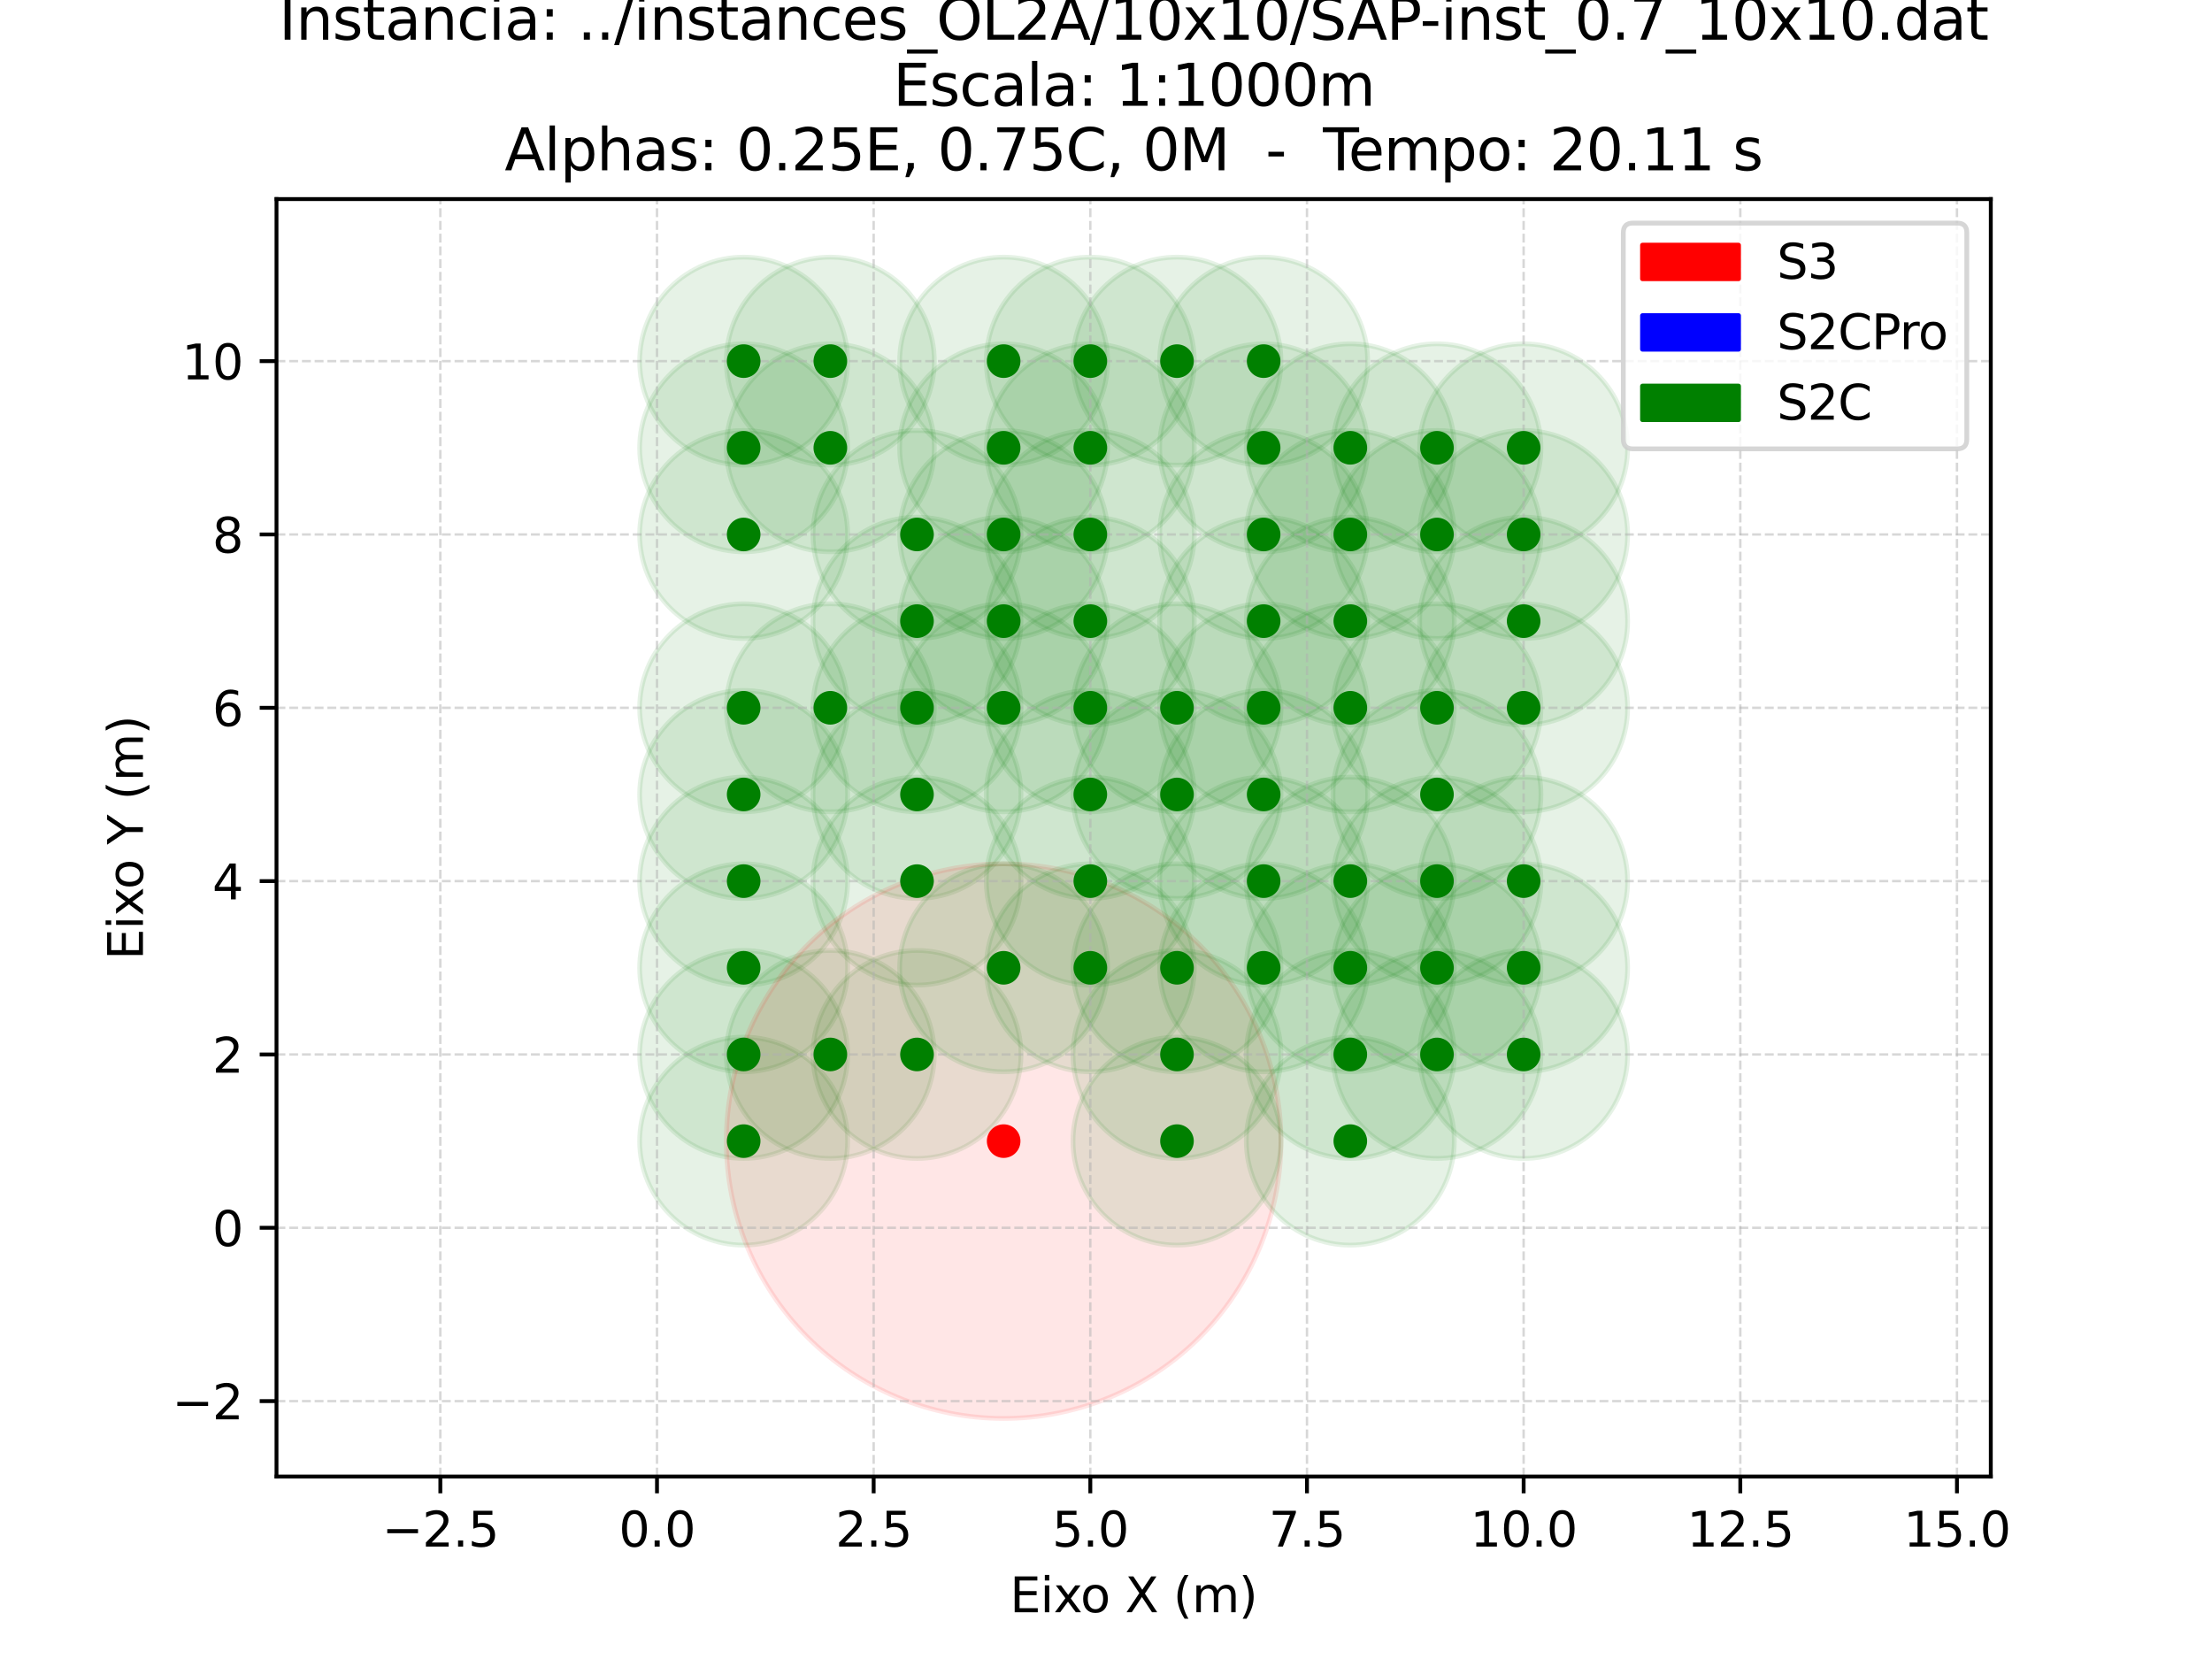 <?xml version="1.0" encoding="utf-8" standalone="no"?>
<!DOCTYPE svg PUBLIC "-//W3C//DTD SVG 1.1//EN"
  "http://www.w3.org/Graphics/SVG/1.1/DTD/svg11.dtd">
<svg xmlns:xlink="http://www.w3.org/1999/xlink" width="460.8pt" height="345.6pt" viewBox="0 0 460.8 345.6" xmlns="http://www.w3.org/2000/svg" version="1.1">
 <defs>
  <style type="text/css">*{stroke-linejoin: round; stroke-linecap: butt}</style>
 </defs>
 <g id="figure_1">
  <g id="patch_1">
   <path d="M 0 345.6 
L 460.8 345.6 
L 460.8 0 
L 0 0 
z
" style="fill: #ffffff"/>
  </g>
  <g id="axes_1">
   <g id="patch_2">
    <path d="M 57.6 307.584 
L 414.72 307.584 
L 414.72 41.472 
L 57.6 41.472 
z
" style="fill: #ffffff"/>
   </g>
   <g id="patch_3">
    <path d="M 154.918 259.381 
C 160.664 259.381 166.175 257.098 170.237 253.035 
C 174.3 248.972 176.583 243.462 176.583 237.716 
C 176.583 231.971 174.3 226.46 170.237 222.397 
C 166.175 218.334 160.664 216.052 154.918 216.052 
C 149.173 216.052 143.662 218.334 139.599 222.397 
C 135.536 226.46 133.254 231.971 133.254 237.716 
C 133.254 243.462 135.536 248.972 139.599 253.035 
C 143.662 257.098 149.173 259.381 154.918 259.381 
z
" clip-path="url(#p4a1ef4ed86)" style="fill: #008000; opacity: 0.1; stroke: #008000; stroke-linejoin: miter"/>
   </g>
   <g id="patch_4">
    <path d="M 154.918 241.327 
C 160.664 241.327 166.175 239.044 170.237 234.981 
C 174.3 230.919 176.583 225.408 176.583 219.662 
C 176.583 213.917 174.3 208.406 170.237 204.343 
C 166.175 200.281 160.664 197.998 154.918 197.998 
C 149.173 197.998 143.662 200.281 139.599 204.343 
C 135.536 208.406 133.254 213.917 133.254 219.662 
C 133.254 225.408 135.536 230.919 139.599 234.981 
C 143.662 239.044 149.173 241.327 154.918 241.327 
z
" clip-path="url(#p4a1ef4ed86)" style="fill: #008000; opacity: 0.1; stroke: #008000; stroke-linejoin: miter"/>
   </g>
   <g id="patch_5">
    <path d="M 154.918 223.273 
C 160.664 223.273 166.175 220.99 170.237 216.928 
C 174.3 212.865 176.583 207.354 176.583 201.609 
C 176.583 195.863 174.3 190.352 170.237 186.289 
C 166.175 182.227 160.664 179.944 154.918 179.944 
C 149.173 179.944 143.662 182.227 139.599 186.289 
C 135.536 190.352 133.254 195.863 133.254 201.609 
C 133.254 207.354 135.536 212.865 139.599 216.928 
C 143.662 220.99 149.173 223.273 154.918 223.273 
z
" clip-path="url(#p4a1ef4ed86)" style="fill: #008000; opacity: 0.1; stroke: #008000; stroke-linejoin: miter"/>
   </g>
   <g id="patch_6">
    <path d="M 154.918 205.219 
C 160.664 205.219 166.175 202.937 170.237 198.874 
C 174.3 194.811 176.583 189.3 176.583 183.555 
C 176.583 177.809 174.3 172.298 170.237 168.236 
C 166.175 164.173 160.664 161.89 154.918 161.89 
C 149.173 161.89 143.662 164.173 139.599 168.236 
C 135.536 172.298 133.254 177.809 133.254 183.555 
C 133.254 189.3 135.536 194.811 139.599 198.874 
C 143.662 202.937 149.173 205.219 154.918 205.219 
z
" clip-path="url(#p4a1ef4ed86)" style="fill: #008000; opacity: 0.1; stroke: #008000; stroke-linejoin: miter"/>
   </g>
   <g id="patch_7">
    <path d="M 154.918 187.166 
C 160.664 187.166 166.175 184.883 170.237 180.82 
C 174.3 176.758 176.583 171.247 176.583 165.501 
C 176.583 159.756 174.3 154.245 170.237 150.182 
C 166.175 146.119 160.664 143.837 154.918 143.837 
C 149.173 143.837 143.662 146.119 139.599 150.182 
C 135.536 154.245 133.254 159.756 133.254 165.501 
C 133.254 171.247 135.536 176.758 139.599 180.82 
C 143.662 184.883 149.173 187.166 154.918 187.166 
z
" clip-path="url(#p4a1ef4ed86)" style="fill: #008000; opacity: 0.1; stroke: #008000; stroke-linejoin: miter"/>
   </g>
   <g id="patch_8">
    <path d="M 154.918 169.112 
C 160.664 169.112 166.175 166.829 170.237 162.767 
C 174.3 158.704 176.583 153.193 176.583 147.447 
C 176.583 141.702 174.3 136.191 170.237 132.128 
C 166.175 128.066 160.664 125.783 154.918 125.783 
C 149.173 125.783 143.662 128.066 139.599 132.128 
C 135.536 136.191 133.254 141.702 133.254 147.447 
C 133.254 153.193 135.536 158.704 139.599 162.767 
C 143.662 166.829 149.173 169.112 154.918 169.112 
z
" clip-path="url(#p4a1ef4ed86)" style="fill: #008000; opacity: 0.1; stroke: #008000; stroke-linejoin: miter"/>
   </g>
   <g id="patch_9">
    <path d="M 154.918 133.004 
C 160.664 133.004 166.175 130.722 170.237 126.659 
C 174.3 122.596 176.583 117.085 176.583 111.34 
C 176.583 105.594 174.3 100.084 170.237 96.021 
C 166.175 91.958 160.664 89.675 154.918 89.675 
C 149.173 89.675 143.662 91.958 139.599 96.021 
C 135.536 100.084 133.254 105.594 133.254 111.34 
C 133.254 117.085 135.536 122.596 139.599 126.659 
C 143.662 130.722 149.173 133.004 154.918 133.004 
z
" clip-path="url(#p4a1ef4ed86)" style="fill: #008000; opacity: 0.1; stroke: #008000; stroke-linejoin: miter"/>
   </g>
   <g id="patch_10">
    <path d="M 154.918 114.951 
C 160.664 114.951 166.175 112.668 170.237 108.605 
C 174.3 104.543 176.583 99.032 176.583 93.286 
C 176.583 87.541 174.3 82.03 170.237 77.967 
C 166.175 73.904 160.664 71.622 154.918 71.622 
C 149.173 71.622 143.662 73.904 139.599 77.967 
C 135.536 82.03 133.254 87.541 133.254 93.286 
C 133.254 99.032 135.536 104.543 139.599 108.605 
C 143.662 112.668 149.173 114.951 154.918 114.951 
z
" clip-path="url(#p4a1ef4ed86)" style="fill: #008000; opacity: 0.1; stroke: #008000; stroke-linejoin: miter"/>
   </g>
   <g id="patch_11">
    <path d="M 154.918 96.897 
C 160.664 96.897 166.175 94.614 170.237 90.552 
C 174.3 86.489 176.583 80.978 176.583 75.232 
C 176.583 69.487 174.3 63.976 170.237 59.913 
C 166.175 55.851 160.664 53.568 154.918 53.568 
C 149.173 53.568 143.662 55.851 139.599 59.913 
C 135.536 63.976 133.254 69.487 133.254 75.232 
C 133.254 80.978 135.536 86.489 139.599 90.552 
C 143.662 94.614 149.173 96.897 154.918 96.897 
z
" clip-path="url(#p4a1ef4ed86)" style="fill: #008000; opacity: 0.1; stroke: #008000; stroke-linejoin: miter"/>
   </g>
   <g id="patch_12">
    <path d="M 172.972 241.327 
C 178.717 241.327 184.228 239.044 188.291 234.981 
C 192.354 230.919 194.636 225.408 194.636 219.662 
C 194.636 213.917 192.354 208.406 188.291 204.343 
C 184.228 200.281 178.717 197.998 172.972 197.998 
C 167.226 197.998 161.716 200.281 157.653 204.343 
C 153.59 208.406 151.307 213.917 151.307 219.662 
C 151.307 225.408 153.59 230.919 157.653 234.981 
C 161.716 239.044 167.226 241.327 172.972 241.327 
z
" clip-path="url(#p4a1ef4ed86)" style="fill: #008000; opacity: 0.1; stroke: #008000; stroke-linejoin: miter"/>
   </g>
   <g id="patch_13">
    <path d="M 172.972 169.112 
C 178.717 169.112 184.228 166.829 188.291 162.767 
C 192.354 158.704 194.636 153.193 194.636 147.447 
C 194.636 141.702 192.354 136.191 188.291 132.128 
C 184.228 128.066 178.717 125.783 172.972 125.783 
C 167.226 125.783 161.716 128.066 157.653 132.128 
C 153.59 136.191 151.307 141.702 151.307 147.447 
C 151.307 153.193 153.59 158.704 157.653 162.767 
C 161.716 166.829 167.226 169.112 172.972 169.112 
z
" clip-path="url(#p4a1ef4ed86)" style="fill: #008000; opacity: 0.1; stroke: #008000; stroke-linejoin: miter"/>
   </g>
   <g id="patch_14">
    <path d="M 172.972 114.951 
C 178.717 114.951 184.228 112.668 188.291 108.605 
C 192.354 104.543 194.636 99.032 194.636 93.286 
C 194.636 87.541 192.354 82.03 188.291 77.967 
C 184.228 73.904 178.717 71.622 172.972 71.622 
C 167.226 71.622 161.716 73.904 157.653 77.967 
C 153.59 82.03 151.307 87.541 151.307 93.286 
C 151.307 99.032 153.59 104.543 157.653 108.605 
C 161.716 112.668 167.226 114.951 172.972 114.951 
z
" clip-path="url(#p4a1ef4ed86)" style="fill: #008000; opacity: 0.1; stroke: #008000; stroke-linejoin: miter"/>
   </g>
   <g id="patch_15">
    <path d="M 172.972 96.897 
C 178.717 96.897 184.228 94.614 188.291 90.552 
C 192.354 86.489 194.636 80.978 194.636 75.232 
C 194.636 69.487 192.354 63.976 188.291 59.913 
C 184.228 55.851 178.717 53.568 172.972 53.568 
C 167.226 53.568 161.716 55.851 157.653 59.913 
C 153.59 63.976 151.307 69.487 151.307 75.232 
C 151.307 80.978 153.59 86.489 157.653 90.552 
C 161.716 94.614 167.226 96.897 172.972 96.897 
z
" clip-path="url(#p4a1ef4ed86)" style="fill: #008000; opacity: 0.1; stroke: #008000; stroke-linejoin: miter"/>
   </g>
   <g id="patch_16">
    <path d="M 191.026 241.327 
C 196.771 241.327 202.282 239.044 206.345 234.981 
C 210.407 230.919 212.69 225.408 212.69 219.662 
C 212.69 213.917 210.407 208.406 206.345 204.343 
C 202.282 200.281 196.771 197.998 191.026 197.998 
C 185.28 197.998 179.769 200.281 175.707 204.343 
C 171.644 208.406 169.361 213.917 169.361 219.662 
C 169.361 225.408 171.644 230.919 175.707 234.981 
C 179.769 239.044 185.28 241.327 191.026 241.327 
z
" clip-path="url(#p4a1ef4ed86)" style="fill: #008000; opacity: 0.1; stroke: #008000; stroke-linejoin: miter"/>
   </g>
   <g id="patch_17">
    <path d="M 191.026 205.219 
C 196.771 205.219 202.282 202.937 206.345 198.874 
C 210.407 194.811 212.69 189.3 212.69 183.555 
C 212.69 177.809 210.407 172.298 206.345 168.236 
C 202.282 164.173 196.771 161.89 191.026 161.89 
C 185.28 161.89 179.769 164.173 175.707 168.236 
C 171.644 172.298 169.361 177.809 169.361 183.555 
C 169.361 189.3 171.644 194.811 175.707 198.874 
C 179.769 202.937 185.28 205.219 191.026 205.219 
z
" clip-path="url(#p4a1ef4ed86)" style="fill: #008000; opacity: 0.1; stroke: #008000; stroke-linejoin: miter"/>
   </g>
   <g id="patch_18">
    <path d="M 191.026 187.166 
C 196.771 187.166 202.282 184.883 206.345 180.82 
C 210.407 176.758 212.69 171.247 212.69 165.501 
C 212.69 159.756 210.407 154.245 206.345 150.182 
C 202.282 146.119 196.771 143.837 191.026 143.837 
C 185.28 143.837 179.769 146.119 175.707 150.182 
C 171.644 154.245 169.361 159.756 169.361 165.501 
C 169.361 171.247 171.644 176.758 175.707 180.82 
C 179.769 184.883 185.28 187.166 191.026 187.166 
z
" clip-path="url(#p4a1ef4ed86)" style="fill: #008000; opacity: 0.1; stroke: #008000; stroke-linejoin: miter"/>
   </g>
   <g id="patch_19">
    <path d="M 191.026 169.112 
C 196.771 169.112 202.282 166.829 206.345 162.767 
C 210.407 158.704 212.69 153.193 212.69 147.447 
C 212.69 141.702 210.407 136.191 206.345 132.128 
C 202.282 128.066 196.771 125.783 191.026 125.783 
C 185.28 125.783 179.769 128.066 175.707 132.128 
C 171.644 136.191 169.361 141.702 169.361 147.447 
C 169.361 153.193 171.644 158.704 175.707 162.767 
C 179.769 166.829 185.28 169.112 191.026 169.112 
z
" clip-path="url(#p4a1ef4ed86)" style="fill: #008000; opacity: 0.1; stroke: #008000; stroke-linejoin: miter"/>
   </g>
   <g id="patch_20">
    <path d="M 191.026 151.058 
C 196.771 151.058 202.282 148.775 206.345 144.713 
C 210.407 140.65 212.69 135.139 212.69 129.394 
C 212.69 123.648 210.407 118.137 206.345 114.075 
C 202.282 110.012 196.771 107.729 191.026 107.729 
C 185.28 107.729 179.769 110.012 175.707 114.075 
C 171.644 118.137 169.361 123.648 169.361 129.394 
C 169.361 135.139 171.644 140.65 175.707 144.713 
C 179.769 148.775 185.28 151.058 191.026 151.058 
z
" clip-path="url(#p4a1ef4ed86)" style="fill: #008000; opacity: 0.1; stroke: #008000; stroke-linejoin: miter"/>
   </g>
   <g id="patch_21">
    <path d="M 191.026 133.004 
C 196.771 133.004 202.282 130.722 206.345 126.659 
C 210.407 122.596 212.69 117.085 212.69 111.34 
C 212.69 105.594 210.407 100.084 206.345 96.021 
C 202.282 91.958 196.771 89.675 191.026 89.675 
C 185.28 89.675 179.769 91.958 175.707 96.021 
C 171.644 100.084 169.361 105.594 169.361 111.34 
C 169.361 117.085 171.644 122.596 175.707 126.659 
C 179.769 130.722 185.28 133.004 191.026 133.004 
z
" clip-path="url(#p4a1ef4ed86)" style="fill: #008000; opacity: 0.1; stroke: #008000; stroke-linejoin: miter"/>
   </g>
   <g id="patch_22">
    <path d="M 209.079 295.488 
C 224.401 295.488 239.097 289.401 249.93 278.567 
C 260.764 267.733 266.851 253.037 266.851 237.716 
C 266.851 222.395 260.764 207.699 249.93 196.865 
C 239.097 186.031 224.401 179.944 209.079 179.944 
C 193.758 179.944 179.062 186.031 168.228 196.865 
C 157.395 207.699 151.307 222.395 151.307 237.716 
C 151.307 253.037 157.395 267.733 168.228 278.567 
C 179.062 289.401 193.758 295.488 209.079 295.488 
z
" clip-path="url(#p4a1ef4ed86)" style="fill: #ff0000; opacity: 0.1; stroke: #ff0000; stroke-linejoin: miter"/>
   </g>
   <g id="patch_23">
    <path d="M 209.079 223.273 
C 214.825 223.273 220.336 220.99 224.399 216.928 
C 228.461 212.865 230.744 207.354 230.744 201.609 
C 230.744 195.863 228.461 190.352 224.399 186.289 
C 220.336 182.227 214.825 179.944 209.079 179.944 
C 203.334 179.944 197.823 182.227 193.76 186.289 
C 189.698 190.352 187.415 195.863 187.415 201.609 
C 187.415 207.354 189.698 212.865 193.76 216.928 
C 197.823 220.99 203.334 223.273 209.079 223.273 
z
" clip-path="url(#p4a1ef4ed86)" style="fill: #008000; opacity: 0.1; stroke: #008000; stroke-linejoin: miter"/>
   </g>
   <g id="patch_24">
    <path d="M 209.079 169.112 
C 214.825 169.112 220.336 166.829 224.399 162.767 
C 228.461 158.704 230.744 153.193 230.744 147.447 
C 230.744 141.702 228.461 136.191 224.399 132.128 
C 220.336 128.066 214.825 125.783 209.079 125.783 
C 203.334 125.783 197.823 128.066 193.76 132.128 
C 189.698 136.191 187.415 141.702 187.415 147.447 
C 187.415 153.193 189.698 158.704 193.76 162.767 
C 197.823 166.829 203.334 169.112 209.079 169.112 
z
" clip-path="url(#p4a1ef4ed86)" style="fill: #008000; opacity: 0.1; stroke: #008000; stroke-linejoin: miter"/>
   </g>
   <g id="patch_25">
    <path d="M 209.079 151.058 
C 214.825 151.058 220.336 148.775 224.399 144.713 
C 228.461 140.65 230.744 135.139 230.744 129.394 
C 230.744 123.648 228.461 118.137 224.399 114.075 
C 220.336 110.012 214.825 107.729 209.079 107.729 
C 203.334 107.729 197.823 110.012 193.76 114.075 
C 189.698 118.137 187.415 123.648 187.415 129.394 
C 187.415 135.139 189.698 140.65 193.76 144.713 
C 197.823 148.775 203.334 151.058 209.079 151.058 
z
" clip-path="url(#p4a1ef4ed86)" style="fill: #008000; opacity: 0.1; stroke: #008000; stroke-linejoin: miter"/>
   </g>
   <g id="patch_26">
    <path d="M 209.079 133.004 
C 214.825 133.004 220.336 130.722 224.399 126.659 
C 228.461 122.596 230.744 117.085 230.744 111.34 
C 230.744 105.594 228.461 100.084 224.399 96.021 
C 220.336 91.958 214.825 89.675 209.079 89.675 
C 203.334 89.675 197.823 91.958 193.76 96.021 
C 189.698 100.084 187.415 105.594 187.415 111.34 
C 187.415 117.085 189.698 122.596 193.76 126.659 
C 197.823 130.722 203.334 133.004 209.079 133.004 
z
" clip-path="url(#p4a1ef4ed86)" style="fill: #008000; opacity: 0.1; stroke: #008000; stroke-linejoin: miter"/>
   </g>
   <g id="patch_27">
    <path d="M 209.079 114.951 
C 214.825 114.951 220.336 112.668 224.399 108.605 
C 228.461 104.543 230.744 99.032 230.744 93.286 
C 230.744 87.541 228.461 82.03 224.399 77.967 
C 220.336 73.904 214.825 71.622 209.079 71.622 
C 203.334 71.622 197.823 73.904 193.76 77.967 
C 189.698 82.03 187.415 87.541 187.415 93.286 
C 187.415 99.032 189.698 104.543 193.76 108.605 
C 197.823 112.668 203.334 114.951 209.079 114.951 
z
" clip-path="url(#p4a1ef4ed86)" style="fill: #008000; opacity: 0.1; stroke: #008000; stroke-linejoin: miter"/>
   </g>
   <g id="patch_28">
    <path d="M 209.079 96.897 
C 214.825 96.897 220.336 94.614 224.399 90.552 
C 228.461 86.489 230.744 80.978 230.744 75.232 
C 230.744 69.487 228.461 63.976 224.399 59.913 
C 220.336 55.851 214.825 53.568 209.079 53.568 
C 203.334 53.568 197.823 55.851 193.76 59.913 
C 189.698 63.976 187.415 69.487 187.415 75.232 
C 187.415 80.978 189.698 86.489 193.76 90.552 
C 197.823 94.614 203.334 96.897 209.079 96.897 
z
" clip-path="url(#p4a1ef4ed86)" style="fill: #008000; opacity: 0.1; stroke: #008000; stroke-linejoin: miter"/>
   </g>
   <g id="patch_29">
    <path d="M 227.133 223.273 
C 232.879 223.273 238.39 220.99 242.452 216.928 
C 246.515 212.865 248.798 207.354 248.798 201.609 
C 248.798 195.863 246.515 190.352 242.452 186.289 
C 238.39 182.227 232.879 179.944 227.133 179.944 
C 221.388 179.944 215.877 182.227 211.814 186.289 
C 207.751 190.352 205.469 195.863 205.469 201.609 
C 205.469 207.354 207.751 212.865 211.814 216.928 
C 215.877 220.99 221.388 223.273 227.133 223.273 
z
" clip-path="url(#p4a1ef4ed86)" style="fill: #008000; opacity: 0.1; stroke: #008000; stroke-linejoin: miter"/>
   </g>
   <g id="patch_30">
    <path d="M 227.133 205.219 
C 232.879 205.219 238.39 202.937 242.452 198.874 
C 246.515 194.811 248.798 189.3 248.798 183.555 
C 248.798 177.809 246.515 172.298 242.452 168.236 
C 238.39 164.173 232.879 161.89 227.133 161.89 
C 221.388 161.89 215.877 164.173 211.814 168.236 
C 207.751 172.298 205.469 177.809 205.469 183.555 
C 205.469 189.3 207.751 194.811 211.814 198.874 
C 215.877 202.937 221.388 205.219 227.133 205.219 
z
" clip-path="url(#p4a1ef4ed86)" style="fill: #008000; opacity: 0.1; stroke: #008000; stroke-linejoin: miter"/>
   </g>
   <g id="patch_31">
    <path d="M 227.133 187.166 
C 232.879 187.166 238.39 184.883 242.452 180.82 
C 246.515 176.758 248.798 171.247 248.798 165.501 
C 248.798 159.756 246.515 154.245 242.452 150.182 
C 238.39 146.119 232.879 143.837 227.133 143.837 
C 221.388 143.837 215.877 146.119 211.814 150.182 
C 207.751 154.245 205.469 159.756 205.469 165.501 
C 205.469 171.247 207.751 176.758 211.814 180.82 
C 215.877 184.883 221.388 187.166 227.133 187.166 
z
" clip-path="url(#p4a1ef4ed86)" style="fill: #008000; opacity: 0.1; stroke: #008000; stroke-linejoin: miter"/>
   </g>
   <g id="patch_32">
    <path d="M 227.133 169.112 
C 232.879 169.112 238.39 166.829 242.452 162.767 
C 246.515 158.704 248.798 153.193 248.798 147.447 
C 248.798 141.702 246.515 136.191 242.452 132.128 
C 238.39 128.066 232.879 125.783 227.133 125.783 
C 221.388 125.783 215.877 128.066 211.814 132.128 
C 207.751 136.191 205.469 141.702 205.469 147.447 
C 205.469 153.193 207.751 158.704 211.814 162.767 
C 215.877 166.829 221.388 169.112 227.133 169.112 
z
" clip-path="url(#p4a1ef4ed86)" style="fill: #008000; opacity: 0.1; stroke: #008000; stroke-linejoin: miter"/>
   </g>
   <g id="patch_33">
    <path d="M 227.133 151.058 
C 232.879 151.058 238.39 148.775 242.452 144.713 
C 246.515 140.65 248.798 135.139 248.798 129.394 
C 248.798 123.648 246.515 118.137 242.452 114.075 
C 238.39 110.012 232.879 107.729 227.133 107.729 
C 221.388 107.729 215.877 110.012 211.814 114.075 
C 207.751 118.137 205.469 123.648 205.469 129.394 
C 205.469 135.139 207.751 140.65 211.814 144.713 
C 215.877 148.775 221.388 151.058 227.133 151.058 
z
" clip-path="url(#p4a1ef4ed86)" style="fill: #008000; opacity: 0.1; stroke: #008000; stroke-linejoin: miter"/>
   </g>
   <g id="patch_34">
    <path d="M 227.133 133.004 
C 232.879 133.004 238.39 130.722 242.452 126.659 
C 246.515 122.596 248.798 117.085 248.798 111.34 
C 248.798 105.594 246.515 100.084 242.452 96.021 
C 238.39 91.958 232.879 89.675 227.133 89.675 
C 221.388 89.675 215.877 91.958 211.814 96.021 
C 207.751 100.084 205.469 105.594 205.469 111.34 
C 205.469 117.085 207.751 122.596 211.814 126.659 
C 215.877 130.722 221.388 133.004 227.133 133.004 
z
" clip-path="url(#p4a1ef4ed86)" style="fill: #008000; opacity: 0.1; stroke: #008000; stroke-linejoin: miter"/>
   </g>
   <g id="patch_35">
    <path d="M 227.133 114.951 
C 232.879 114.951 238.39 112.668 242.452 108.605 
C 246.515 104.543 248.798 99.032 248.798 93.286 
C 248.798 87.541 246.515 82.03 242.452 77.967 
C 238.39 73.904 232.879 71.622 227.133 71.622 
C 221.388 71.622 215.877 73.904 211.814 77.967 
C 207.751 82.03 205.469 87.541 205.469 93.286 
C 205.469 99.032 207.751 104.543 211.814 108.605 
C 215.877 112.668 221.388 114.951 227.133 114.951 
z
" clip-path="url(#p4a1ef4ed86)" style="fill: #008000; opacity: 0.1; stroke: #008000; stroke-linejoin: miter"/>
   </g>
   <g id="patch_36">
    <path d="M 227.133 96.897 
C 232.879 96.897 238.39 94.614 242.452 90.552 
C 246.515 86.489 248.798 80.978 248.798 75.232 
C 248.798 69.487 246.515 63.976 242.452 59.913 
C 238.39 55.851 232.879 53.568 227.133 53.568 
C 221.388 53.568 215.877 55.851 211.814 59.913 
C 207.751 63.976 205.469 69.487 205.469 75.232 
C 205.469 80.978 207.751 86.489 211.814 90.552 
C 215.877 94.614 221.388 96.897 227.133 96.897 
z
" clip-path="url(#p4a1ef4ed86)" style="fill: #008000; opacity: 0.1; stroke: #008000; stroke-linejoin: miter"/>
   </g>
   <g id="patch_37">
    <path d="M 245.187 259.381 
C 250.932 259.381 256.443 257.098 260.506 253.035 
C 264.569 248.972 266.851 243.462 266.851 237.716 
C 266.851 231.971 264.569 226.46 260.506 222.397 
C 256.443 218.334 250.932 216.052 245.187 216.052 
C 239.441 216.052 233.93 218.334 229.868 222.397 
C 225.805 226.46 223.522 231.971 223.522 237.716 
C 223.522 243.462 225.805 248.972 229.868 253.035 
C 233.93 257.098 239.441 259.381 245.187 259.381 
z
" clip-path="url(#p4a1ef4ed86)" style="fill: #008000; opacity: 0.1; stroke: #008000; stroke-linejoin: miter"/>
   </g>
   <g id="patch_38">
    <path d="M 245.187 241.327 
C 250.932 241.327 256.443 239.044 260.506 234.981 
C 264.569 230.919 266.851 225.408 266.851 219.662 
C 266.851 213.917 264.569 208.406 260.506 204.343 
C 256.443 200.281 250.932 197.998 245.187 197.998 
C 239.441 197.998 233.93 200.281 229.868 204.343 
C 225.805 208.406 223.522 213.917 223.522 219.662 
C 223.522 225.408 225.805 230.919 229.868 234.981 
C 233.93 239.044 239.441 241.327 245.187 241.327 
z
" clip-path="url(#p4a1ef4ed86)" style="fill: #008000; opacity: 0.1; stroke: #008000; stroke-linejoin: miter"/>
   </g>
   <g id="patch_39">
    <path d="M 245.187 223.273 
C 250.932 223.273 256.443 220.99 260.506 216.928 
C 264.569 212.865 266.851 207.354 266.851 201.609 
C 266.851 195.863 264.569 190.352 260.506 186.289 
C 256.443 182.227 250.932 179.944 245.187 179.944 
C 239.441 179.944 233.93 182.227 229.868 186.289 
C 225.805 190.352 223.522 195.863 223.522 201.609 
C 223.522 207.354 225.805 212.865 229.868 216.928 
C 233.93 220.99 239.441 223.273 245.187 223.273 
z
" clip-path="url(#p4a1ef4ed86)" style="fill: #008000; opacity: 0.1; stroke: #008000; stroke-linejoin: miter"/>
   </g>
   <g id="patch_40">
    <path d="M 245.187 187.166 
C 250.932 187.166 256.443 184.883 260.506 180.82 
C 264.569 176.758 266.851 171.247 266.851 165.501 
C 266.851 159.756 264.569 154.245 260.506 150.182 
C 256.443 146.119 250.932 143.837 245.187 143.837 
C 239.441 143.837 233.93 146.119 229.868 150.182 
C 225.805 154.245 223.522 159.756 223.522 165.501 
C 223.522 171.247 225.805 176.758 229.868 180.82 
C 233.93 184.883 239.441 187.166 245.187 187.166 
z
" clip-path="url(#p4a1ef4ed86)" style="fill: #008000; opacity: 0.1; stroke: #008000; stroke-linejoin: miter"/>
   </g>
   <g id="patch_41">
    <path d="M 245.187 169.112 
C 250.932 169.112 256.443 166.829 260.506 162.767 
C 264.569 158.704 266.851 153.193 266.851 147.447 
C 266.851 141.702 264.569 136.191 260.506 132.128 
C 256.443 128.066 250.932 125.783 245.187 125.783 
C 239.441 125.783 233.93 128.066 229.868 132.128 
C 225.805 136.191 223.522 141.702 223.522 147.447 
C 223.522 153.193 225.805 158.704 229.868 162.767 
C 233.93 166.829 239.441 169.112 245.187 169.112 
z
" clip-path="url(#p4a1ef4ed86)" style="fill: #008000; opacity: 0.1; stroke: #008000; stroke-linejoin: miter"/>
   </g>
   <g id="patch_42">
    <path d="M 245.187 96.897 
C 250.932 96.897 256.443 94.614 260.506 90.552 
C 264.569 86.489 266.851 80.978 266.851 75.232 
C 266.851 69.487 264.569 63.976 260.506 59.913 
C 256.443 55.851 250.932 53.568 245.187 53.568 
C 239.441 53.568 233.93 55.851 229.868 59.913 
C 225.805 63.976 223.522 69.487 223.522 75.232 
C 223.522 80.978 225.805 86.489 229.868 90.552 
C 233.93 94.614 239.441 96.897 245.187 96.897 
z
" clip-path="url(#p4a1ef4ed86)" style="fill: #008000; opacity: 0.1; stroke: #008000; stroke-linejoin: miter"/>
   </g>
   <g id="patch_43">
    <path d="M 263.241 223.273 
C 268.986 223.273 274.497 220.99 278.56 216.928 
C 282.622 212.865 284.905 207.354 284.905 201.609 
C 284.905 195.863 282.622 190.352 278.56 186.289 
C 274.497 182.227 268.986 179.944 263.241 179.944 
C 257.495 179.944 251.984 182.227 247.921 186.289 
C 243.859 190.352 241.576 195.863 241.576 201.609 
C 241.576 207.354 243.859 212.865 247.921 216.928 
C 251.984 220.99 257.495 223.273 263.241 223.273 
z
" clip-path="url(#p4a1ef4ed86)" style="fill: #008000; opacity: 0.1; stroke: #008000; stroke-linejoin: miter"/>
   </g>
   <g id="patch_44">
    <path d="M 263.241 205.219 
C 268.986 205.219 274.497 202.937 278.56 198.874 
C 282.622 194.811 284.905 189.3 284.905 183.555 
C 284.905 177.809 282.622 172.298 278.56 168.236 
C 274.497 164.173 268.986 161.89 263.241 161.89 
C 257.495 161.89 251.984 164.173 247.921 168.236 
C 243.859 172.298 241.576 177.809 241.576 183.555 
C 241.576 189.3 243.859 194.811 247.921 198.874 
C 251.984 202.937 257.495 205.219 263.241 205.219 
z
" clip-path="url(#p4a1ef4ed86)" style="fill: #008000; opacity: 0.1; stroke: #008000; stroke-linejoin: miter"/>
   </g>
   <g id="patch_45">
    <path d="M 263.241 187.166 
C 268.986 187.166 274.497 184.883 278.56 180.82 
C 282.622 176.758 284.905 171.247 284.905 165.501 
C 284.905 159.756 282.622 154.245 278.56 150.182 
C 274.497 146.119 268.986 143.837 263.241 143.837 
C 257.495 143.837 251.984 146.119 247.921 150.182 
C 243.859 154.245 241.576 159.756 241.576 165.501 
C 241.576 171.247 243.859 176.758 247.921 180.82 
C 251.984 184.883 257.495 187.166 263.241 187.166 
z
" clip-path="url(#p4a1ef4ed86)" style="fill: #008000; opacity: 0.1; stroke: #008000; stroke-linejoin: miter"/>
   </g>
   <g id="patch_46">
    <path d="M 263.241 169.112 
C 268.986 169.112 274.497 166.829 278.56 162.767 
C 282.622 158.704 284.905 153.193 284.905 147.447 
C 284.905 141.702 282.622 136.191 278.56 132.128 
C 274.497 128.066 268.986 125.783 263.241 125.783 
C 257.495 125.783 251.984 128.066 247.921 132.128 
C 243.859 136.191 241.576 141.702 241.576 147.447 
C 241.576 153.193 243.859 158.704 247.921 162.767 
C 251.984 166.829 257.495 169.112 263.241 169.112 
z
" clip-path="url(#p4a1ef4ed86)" style="fill: #008000; opacity: 0.1; stroke: #008000; stroke-linejoin: miter"/>
   </g>
   <g id="patch_47">
    <path d="M 263.241 151.058 
C 268.986 151.058 274.497 148.775 278.56 144.713 
C 282.622 140.65 284.905 135.139 284.905 129.394 
C 284.905 123.648 282.622 118.137 278.56 114.075 
C 274.497 110.012 268.986 107.729 263.241 107.729 
C 257.495 107.729 251.984 110.012 247.921 114.075 
C 243.859 118.137 241.576 123.648 241.576 129.394 
C 241.576 135.139 243.859 140.65 247.921 144.713 
C 251.984 148.775 257.495 151.058 263.241 151.058 
z
" clip-path="url(#p4a1ef4ed86)" style="fill: #008000; opacity: 0.1; stroke: #008000; stroke-linejoin: miter"/>
   </g>
   <g id="patch_48">
    <path d="M 263.241 133.004 
C 268.986 133.004 274.497 130.722 278.56 126.659 
C 282.622 122.596 284.905 117.085 284.905 111.34 
C 284.905 105.594 282.622 100.084 278.56 96.021 
C 274.497 91.958 268.986 89.675 263.241 89.675 
C 257.495 89.675 251.984 91.958 247.921 96.021 
C 243.859 100.084 241.576 105.594 241.576 111.34 
C 241.576 117.085 243.859 122.596 247.921 126.659 
C 251.984 130.722 257.495 133.004 263.241 133.004 
z
" clip-path="url(#p4a1ef4ed86)" style="fill: #008000; opacity: 0.1; stroke: #008000; stroke-linejoin: miter"/>
   </g>
   <g id="patch_49">
    <path d="M 263.241 114.951 
C 268.986 114.951 274.497 112.668 278.56 108.605 
C 282.622 104.543 284.905 99.032 284.905 93.286 
C 284.905 87.541 282.622 82.03 278.56 77.967 
C 274.497 73.904 268.986 71.622 263.241 71.622 
C 257.495 71.622 251.984 73.904 247.921 77.967 
C 243.859 82.03 241.576 87.541 241.576 93.286 
C 241.576 99.032 243.859 104.543 247.921 108.605 
C 251.984 112.668 257.495 114.951 263.241 114.951 
z
" clip-path="url(#p4a1ef4ed86)" style="fill: #008000; opacity: 0.1; stroke: #008000; stroke-linejoin: miter"/>
   </g>
   <g id="patch_50">
    <path d="M 263.241 96.897 
C 268.986 96.897 274.497 94.614 278.56 90.552 
C 282.622 86.489 284.905 80.978 284.905 75.232 
C 284.905 69.487 282.622 63.976 278.56 59.913 
C 274.497 55.851 268.986 53.568 263.241 53.568 
C 257.495 53.568 251.984 55.851 247.921 59.913 
C 243.859 63.976 241.576 69.487 241.576 75.232 
C 241.576 80.978 243.859 86.489 247.921 90.552 
C 251.984 94.614 257.495 96.897 263.241 96.897 
z
" clip-path="url(#p4a1ef4ed86)" style="fill: #008000; opacity: 0.1; stroke: #008000; stroke-linejoin: miter"/>
   </g>
   <g id="patch_51">
    <path d="M 281.294 259.381 
C 287.04 259.381 292.551 257.098 296.613 253.035 
C 300.676 248.972 302.959 243.462 302.959 237.716 
C 302.959 231.971 300.676 226.46 296.613 222.397 
C 292.551 218.334 287.04 216.052 281.294 216.052 
C 275.549 216.052 270.038 218.334 265.975 222.397 
C 261.913 226.46 259.63 231.971 259.63 237.716 
C 259.63 243.462 261.913 248.972 265.975 253.035 
C 270.038 257.098 275.549 259.381 281.294 259.381 
z
" clip-path="url(#p4a1ef4ed86)" style="fill: #008000; opacity: 0.1; stroke: #008000; stroke-linejoin: miter"/>
   </g>
   <g id="patch_52">
    <path d="M 281.294 241.327 
C 287.04 241.327 292.551 239.044 296.613 234.981 
C 300.676 230.919 302.959 225.408 302.959 219.662 
C 302.959 213.917 300.676 208.406 296.613 204.343 
C 292.551 200.281 287.04 197.998 281.294 197.998 
C 275.549 197.998 270.038 200.281 265.975 204.343 
C 261.913 208.406 259.63 213.917 259.63 219.662 
C 259.63 225.408 261.913 230.919 265.975 234.981 
C 270.038 239.044 275.549 241.327 281.294 241.327 
z
" clip-path="url(#p4a1ef4ed86)" style="fill: #008000; opacity: 0.1; stroke: #008000; stroke-linejoin: miter"/>
   </g>
   <g id="patch_53">
    <path d="M 281.294 223.273 
C 287.04 223.273 292.551 220.99 296.613 216.928 
C 300.676 212.865 302.959 207.354 302.959 201.609 
C 302.959 195.863 300.676 190.352 296.613 186.289 
C 292.551 182.227 287.04 179.944 281.294 179.944 
C 275.549 179.944 270.038 182.227 265.975 186.289 
C 261.913 190.352 259.63 195.863 259.63 201.609 
C 259.63 207.354 261.913 212.865 265.975 216.928 
C 270.038 220.99 275.549 223.273 281.294 223.273 
z
" clip-path="url(#p4a1ef4ed86)" style="fill: #008000; opacity: 0.1; stroke: #008000; stroke-linejoin: miter"/>
   </g>
   <g id="patch_54">
    <path d="M 281.294 205.219 
C 287.04 205.219 292.551 202.937 296.613 198.874 
C 300.676 194.811 302.959 189.3 302.959 183.555 
C 302.959 177.809 300.676 172.298 296.613 168.236 
C 292.551 164.173 287.04 161.89 281.294 161.89 
C 275.549 161.89 270.038 164.173 265.975 168.236 
C 261.913 172.298 259.63 177.809 259.63 183.555 
C 259.63 189.3 261.913 194.811 265.975 198.874 
C 270.038 202.937 275.549 205.219 281.294 205.219 
z
" clip-path="url(#p4a1ef4ed86)" style="fill: #008000; opacity: 0.1; stroke: #008000; stroke-linejoin: miter"/>
   </g>
   <g id="patch_55">
    <path d="M 281.294 169.112 
C 287.04 169.112 292.551 166.829 296.613 162.767 
C 300.676 158.704 302.959 153.193 302.959 147.447 
C 302.959 141.702 300.676 136.191 296.613 132.128 
C 292.551 128.066 287.04 125.783 281.294 125.783 
C 275.549 125.783 270.038 128.066 265.975 132.128 
C 261.913 136.191 259.63 141.702 259.63 147.447 
C 259.63 153.193 261.913 158.704 265.975 162.767 
C 270.038 166.829 275.549 169.112 281.294 169.112 
z
" clip-path="url(#p4a1ef4ed86)" style="fill: #008000; opacity: 0.1; stroke: #008000; stroke-linejoin: miter"/>
   </g>
   <g id="patch_56">
    <path d="M 281.294 151.058 
C 287.04 151.058 292.551 148.775 296.613 144.713 
C 300.676 140.65 302.959 135.139 302.959 129.394 
C 302.959 123.648 300.676 118.137 296.613 114.075 
C 292.551 110.012 287.04 107.729 281.294 107.729 
C 275.549 107.729 270.038 110.012 265.975 114.075 
C 261.913 118.137 259.63 123.648 259.63 129.394 
C 259.63 135.139 261.913 140.65 265.975 144.713 
C 270.038 148.775 275.549 151.058 281.294 151.058 
z
" clip-path="url(#p4a1ef4ed86)" style="fill: #008000; opacity: 0.1; stroke: #008000; stroke-linejoin: miter"/>
   </g>
   <g id="patch_57">
    <path d="M 281.294 133.004 
C 287.04 133.004 292.551 130.722 296.613 126.659 
C 300.676 122.596 302.959 117.085 302.959 111.34 
C 302.959 105.594 300.676 100.084 296.613 96.021 
C 292.551 91.958 287.04 89.675 281.294 89.675 
C 275.549 89.675 270.038 91.958 265.975 96.021 
C 261.913 100.084 259.63 105.594 259.63 111.34 
C 259.63 117.085 261.913 122.596 265.975 126.659 
C 270.038 130.722 275.549 133.004 281.294 133.004 
z
" clip-path="url(#p4a1ef4ed86)" style="fill: #008000; opacity: 0.1; stroke: #008000; stroke-linejoin: miter"/>
   </g>
   <g id="patch_58">
    <path d="M 281.294 114.951 
C 287.04 114.951 292.551 112.668 296.613 108.605 
C 300.676 104.543 302.959 99.032 302.959 93.286 
C 302.959 87.541 300.676 82.03 296.613 77.967 
C 292.551 73.904 287.04 71.622 281.294 71.622 
C 275.549 71.622 270.038 73.904 265.975 77.967 
C 261.913 82.03 259.63 87.541 259.63 93.286 
C 259.63 99.032 261.913 104.543 265.975 108.605 
C 270.038 112.668 275.549 114.951 281.294 114.951 
z
" clip-path="url(#p4a1ef4ed86)" style="fill: #008000; opacity: 0.1; stroke: #008000; stroke-linejoin: miter"/>
   </g>
   <g id="patch_59">
    <path d="M 299.348 241.327 
C 305.094 241.327 310.604 239.044 314.667 234.981 
C 318.73 230.919 321.013 225.408 321.013 219.662 
C 321.013 213.917 318.73 208.406 314.667 204.343 
C 310.604 200.281 305.094 197.998 299.348 197.998 
C 293.603 197.998 288.092 200.281 284.029 204.343 
C 279.966 208.406 277.684 213.917 277.684 219.662 
C 277.684 225.408 279.966 230.919 284.029 234.981 
C 288.092 239.044 293.603 241.327 299.348 241.327 
z
" clip-path="url(#p4a1ef4ed86)" style="fill: #008000; opacity: 0.1; stroke: #008000; stroke-linejoin: miter"/>
   </g>
   <g id="patch_60">
    <path d="M 299.348 223.273 
C 305.094 223.273 310.604 220.99 314.667 216.928 
C 318.73 212.865 321.013 207.354 321.013 201.609 
C 321.013 195.863 318.73 190.352 314.667 186.289 
C 310.604 182.227 305.094 179.944 299.348 179.944 
C 293.603 179.944 288.092 182.227 284.029 186.289 
C 279.966 190.352 277.684 195.863 277.684 201.609 
C 277.684 207.354 279.966 212.865 284.029 216.928 
C 288.092 220.99 293.603 223.273 299.348 223.273 
z
" clip-path="url(#p4a1ef4ed86)" style="fill: #008000; opacity: 0.1; stroke: #008000; stroke-linejoin: miter"/>
   </g>
   <g id="patch_61">
    <path d="M 299.348 205.219 
C 305.094 205.219 310.604 202.937 314.667 198.874 
C 318.73 194.811 321.013 189.3 321.013 183.555 
C 321.013 177.809 318.73 172.298 314.667 168.236 
C 310.604 164.173 305.094 161.89 299.348 161.89 
C 293.603 161.89 288.092 164.173 284.029 168.236 
C 279.966 172.298 277.684 177.809 277.684 183.555 
C 277.684 189.3 279.966 194.811 284.029 198.874 
C 288.092 202.937 293.603 205.219 299.348 205.219 
z
" clip-path="url(#p4a1ef4ed86)" style="fill: #008000; opacity: 0.1; stroke: #008000; stroke-linejoin: miter"/>
   </g>
   <g id="patch_62">
    <path d="M 299.348 187.166 
C 305.094 187.166 310.604 184.883 314.667 180.82 
C 318.73 176.758 321.013 171.247 321.013 165.501 
C 321.013 159.756 318.73 154.245 314.667 150.182 
C 310.604 146.119 305.094 143.837 299.348 143.837 
C 293.603 143.837 288.092 146.119 284.029 150.182 
C 279.966 154.245 277.684 159.756 277.684 165.501 
C 277.684 171.247 279.966 176.758 284.029 180.82 
C 288.092 184.883 293.603 187.166 299.348 187.166 
z
" clip-path="url(#p4a1ef4ed86)" style="fill: #008000; opacity: 0.1; stroke: #008000; stroke-linejoin: miter"/>
   </g>
   <g id="patch_63">
    <path d="M 299.348 169.112 
C 305.094 169.112 310.604 166.829 314.667 162.767 
C 318.73 158.704 321.013 153.193 321.013 147.447 
C 321.013 141.702 318.73 136.191 314.667 132.128 
C 310.604 128.066 305.094 125.783 299.348 125.783 
C 293.603 125.783 288.092 128.066 284.029 132.128 
C 279.966 136.191 277.684 141.702 277.684 147.447 
C 277.684 153.193 279.966 158.704 284.029 162.767 
C 288.092 166.829 293.603 169.112 299.348 169.112 
z
" clip-path="url(#p4a1ef4ed86)" style="fill: #008000; opacity: 0.1; stroke: #008000; stroke-linejoin: miter"/>
   </g>
   <g id="patch_64">
    <path d="M 299.348 133.004 
C 305.094 133.004 310.604 130.722 314.667 126.659 
C 318.73 122.596 321.013 117.085 321.013 111.34 
C 321.013 105.594 318.73 100.084 314.667 96.021 
C 310.604 91.958 305.094 89.675 299.348 89.675 
C 293.603 89.675 288.092 91.958 284.029 96.021 
C 279.966 100.084 277.684 105.594 277.684 111.34 
C 277.684 117.085 279.966 122.596 284.029 126.659 
C 288.092 130.722 293.603 133.004 299.348 133.004 
z
" clip-path="url(#p4a1ef4ed86)" style="fill: #008000; opacity: 0.1; stroke: #008000; stroke-linejoin: miter"/>
   </g>
   <g id="patch_65">
    <path d="M 299.348 114.951 
C 305.094 114.951 310.604 112.668 314.667 108.605 
C 318.73 104.543 321.013 99.032 321.013 93.286 
C 321.013 87.541 318.73 82.03 314.667 77.967 
C 310.604 73.904 305.094 71.622 299.348 71.622 
C 293.603 71.622 288.092 73.904 284.029 77.967 
C 279.966 82.03 277.684 87.541 277.684 93.286 
C 277.684 99.032 279.966 104.543 284.029 108.605 
C 288.092 112.668 293.603 114.951 299.348 114.951 
z
" clip-path="url(#p4a1ef4ed86)" style="fill: #008000; opacity: 0.1; stroke: #008000; stroke-linejoin: miter"/>
   </g>
   <g id="patch_66">
    <path d="M 317.402 241.327 
C 323.147 241.327 328.658 239.044 332.721 234.981 
C 336.784 230.919 339.066 225.408 339.066 219.662 
C 339.066 213.917 336.784 208.406 332.721 204.343 
C 328.658 200.281 323.147 197.998 317.402 197.998 
C 311.656 197.998 306.145 200.281 302.083 204.343 
C 298.02 208.406 295.737 213.917 295.737 219.662 
C 295.737 225.408 298.02 230.919 302.083 234.981 
C 306.145 239.044 311.656 241.327 317.402 241.327 
z
" clip-path="url(#p4a1ef4ed86)" style="fill: #008000; opacity: 0.1; stroke: #008000; stroke-linejoin: miter"/>
   </g>
   <g id="patch_67">
    <path d="M 317.402 223.273 
C 323.147 223.273 328.658 220.99 332.721 216.928 
C 336.784 212.865 339.066 207.354 339.066 201.609 
C 339.066 195.863 336.784 190.352 332.721 186.289 
C 328.658 182.227 323.147 179.944 317.402 179.944 
C 311.656 179.944 306.145 182.227 302.083 186.289 
C 298.02 190.352 295.737 195.863 295.737 201.609 
C 295.737 207.354 298.02 212.865 302.083 216.928 
C 306.145 220.99 311.656 223.273 317.402 223.273 
z
" clip-path="url(#p4a1ef4ed86)" style="fill: #008000; opacity: 0.1; stroke: #008000; stroke-linejoin: miter"/>
   </g>
   <g id="patch_68">
    <path d="M 317.402 205.219 
C 323.147 205.219 328.658 202.937 332.721 198.874 
C 336.784 194.811 339.066 189.3 339.066 183.555 
C 339.066 177.809 336.784 172.298 332.721 168.236 
C 328.658 164.173 323.147 161.89 317.402 161.89 
C 311.656 161.89 306.145 164.173 302.083 168.236 
C 298.02 172.298 295.737 177.809 295.737 183.555 
C 295.737 189.3 298.02 194.811 302.083 198.874 
C 306.145 202.937 311.656 205.219 317.402 205.219 
z
" clip-path="url(#p4a1ef4ed86)" style="fill: #008000; opacity: 0.1; stroke: #008000; stroke-linejoin: miter"/>
   </g>
   <g id="patch_69">
    <path d="M 317.402 169.112 
C 323.147 169.112 328.658 166.829 332.721 162.767 
C 336.784 158.704 339.066 153.193 339.066 147.447 
C 339.066 141.702 336.784 136.191 332.721 132.128 
C 328.658 128.066 323.147 125.783 317.402 125.783 
C 311.656 125.783 306.145 128.066 302.083 132.128 
C 298.02 136.191 295.737 141.702 295.737 147.447 
C 295.737 153.193 298.02 158.704 302.083 162.767 
C 306.145 166.829 311.656 169.112 317.402 169.112 
z
" clip-path="url(#p4a1ef4ed86)" style="fill: #008000; opacity: 0.1; stroke: #008000; stroke-linejoin: miter"/>
   </g>
   <g id="patch_70">
    <path d="M 317.402 151.058 
C 323.147 151.058 328.658 148.775 332.721 144.713 
C 336.784 140.65 339.066 135.139 339.066 129.394 
C 339.066 123.648 336.784 118.137 332.721 114.075 
C 328.658 110.012 323.147 107.729 317.402 107.729 
C 311.656 107.729 306.145 110.012 302.083 114.075 
C 298.02 118.137 295.737 123.648 295.737 129.394 
C 295.737 135.139 298.02 140.65 302.083 144.713 
C 306.145 148.775 311.656 151.058 317.402 151.058 
z
" clip-path="url(#p4a1ef4ed86)" style="fill: #008000; opacity: 0.1; stroke: #008000; stroke-linejoin: miter"/>
   </g>
   <g id="patch_71">
    <path d="M 317.402 133.004 
C 323.147 133.004 328.658 130.722 332.721 126.659 
C 336.784 122.596 339.066 117.085 339.066 111.34 
C 339.066 105.594 336.784 100.084 332.721 96.021 
C 328.658 91.958 323.147 89.675 317.402 89.675 
C 311.656 89.675 306.145 91.958 302.083 96.021 
C 298.02 100.084 295.737 105.594 295.737 111.34 
C 295.737 117.085 298.02 122.596 302.083 126.659 
C 306.145 130.722 311.656 133.004 317.402 133.004 
z
" clip-path="url(#p4a1ef4ed86)" style="fill: #008000; opacity: 0.1; stroke: #008000; stroke-linejoin: miter"/>
   </g>
   <g id="patch_72">
    <path d="M 317.402 114.951 
C 323.147 114.951 328.658 112.668 332.721 108.605 
C 336.784 104.543 339.066 99.032 339.066 93.286 
C 339.066 87.541 336.784 82.03 332.721 77.967 
C 328.658 73.904 323.147 71.622 317.402 71.622 
C 311.656 71.622 306.145 73.904 302.083 77.967 
C 298.02 82.03 295.737 87.541 295.737 93.286 
C 295.737 99.032 298.02 104.543 302.083 108.605 
C 306.145 112.668 311.656 114.951 317.402 114.951 
z
" clip-path="url(#p4a1ef4ed86)" style="fill: #008000; opacity: 0.1; stroke: #008000; stroke-linejoin: miter"/>
   </g>
   <g id="matplotlib.axis_1">
    <g id="xtick_1">
     <g id="line2d_1">
      <path d="M 91.73 307.584 
L 91.73 41.472 
" clip-path="url(#p4a1ef4ed86)" style="fill: none; stroke-dasharray: 1.85,0.8; stroke-dashoffset: 0; stroke: #b0b0b0; stroke-opacity: 0.5; stroke-width: 0.5"/>
     </g>
     <g id="line2d_2">
      <defs>
       <path id="m6f2359b775" d="M 0 0 
L 0 3.5 
" style="stroke: #000000; stroke-width: 0.8"/>
      </defs>
      <g>
       <use xlink:href="#m6f2359b775" x="91.73" y="307.584" style="stroke: #000000; stroke-width: 0.8"/>
      </g>
     </g>
     <g id="text_1">
      <!-- −2.5 -->
      <g transform="translate(79.589 322.182)scale(0.1 -0.1)">
       <defs>
        <path id="DejaVuSans-2212" d="M 678 2272 
L 4684 2272 
L 4684 1741 
L 678 1741 
L 678 2272 
z
" transform="scale(0.016)"/>
        <path id="DejaVuSans-32" d="M 1228 531 
L 3431 531 
L 3431 0 
L 469 0 
L 469 531 
Q 828 903 1448 1529 
Q 2069 2156 2228 2338 
Q 2531 2678 2651 2914 
Q 2772 3150 2772 3378 
Q 2772 3750 2511 3984 
Q 2250 4219 1831 4219 
Q 1534 4219 1204 4116 
Q 875 4013 500 3803 
L 500 4441 
Q 881 4594 1212 4672 
Q 1544 4750 1819 4750 
Q 2544 4750 2975 4387 
Q 3406 4025 3406 3419 
Q 3406 3131 3298 2873 
Q 3191 2616 2906 2266 
Q 2828 2175 2409 1742 
Q 1991 1309 1228 531 
z
" transform="scale(0.016)"/>
        <path id="DejaVuSans-2e" d="M 684 794 
L 1344 794 
L 1344 0 
L 684 0 
L 684 794 
z
" transform="scale(0.016)"/>
        <path id="DejaVuSans-35" d="M 691 4666 
L 3169 4666 
L 3169 4134 
L 1269 4134 
L 1269 2991 
Q 1406 3038 1543 3061 
Q 1681 3084 1819 3084 
Q 2600 3084 3056 2656 
Q 3513 2228 3513 1497 
Q 3513 744 3044 326 
Q 2575 -91 1722 -91 
Q 1428 -91 1123 -41 
Q 819 9 494 109 
L 494 744 
Q 775 591 1075 516 
Q 1375 441 1709 441 
Q 2250 441 2565 725 
Q 2881 1009 2881 1497 
Q 2881 1984 2565 2268 
Q 2250 2553 1709 2553 
Q 1456 2553 1204 2497 
Q 953 2441 691 2322 
L 691 4666 
z
" transform="scale(0.016)"/>
       </defs>
       <use xlink:href="#DejaVuSans-2212"/>
       <use xlink:href="#DejaVuSans-32" x="83.789"/>
       <use xlink:href="#DejaVuSans-2e" x="147.412"/>
       <use xlink:href="#DejaVuSans-35" x="179.199"/>
      </g>
     </g>
    </g>
    <g id="xtick_2">
     <g id="line2d_3">
      <path d="M 136.864 307.584 
L 136.864 41.472 
" clip-path="url(#p4a1ef4ed86)" style="fill: none; stroke-dasharray: 1.85,0.8; stroke-dashoffset: 0; stroke: #b0b0b0; stroke-opacity: 0.5; stroke-width: 0.5"/>
     </g>
     <g id="line2d_4">
      <g>
       <use xlink:href="#m6f2359b775" x="136.864" y="307.584" style="stroke: #000000; stroke-width: 0.8"/>
      </g>
     </g>
     <g id="text_2">
      <!-- 0.0 -->
      <g transform="translate(128.913 322.182)scale(0.1 -0.1)">
       <defs>
        <path id="DejaVuSans-30" d="M 2034 4250 
Q 1547 4250 1301 3770 
Q 1056 3291 1056 2328 
Q 1056 1369 1301 889 
Q 1547 409 2034 409 
Q 2525 409 2770 889 
Q 3016 1369 3016 2328 
Q 3016 3291 2770 3770 
Q 2525 4250 2034 4250 
z
M 2034 4750 
Q 2819 4750 3233 4129 
Q 3647 3509 3647 2328 
Q 3647 1150 3233 529 
Q 2819 -91 2034 -91 
Q 1250 -91 836 529 
Q 422 1150 422 2328 
Q 422 3509 836 4129 
Q 1250 4750 2034 4750 
z
" transform="scale(0.016)"/>
       </defs>
       <use xlink:href="#DejaVuSans-30"/>
       <use xlink:href="#DejaVuSans-2e" x="63.623"/>
       <use xlink:href="#DejaVuSans-30" x="95.41"/>
      </g>
     </g>
    </g>
    <g id="xtick_3">
     <g id="line2d_5">
      <path d="M 181.999 307.584 
L 181.999 41.472 
" clip-path="url(#p4a1ef4ed86)" style="fill: none; stroke-dasharray: 1.85,0.8; stroke-dashoffset: 0; stroke: #b0b0b0; stroke-opacity: 0.5; stroke-width: 0.5"/>
     </g>
     <g id="line2d_6">
      <g>
       <use xlink:href="#m6f2359b775" x="181.999" y="307.584" style="stroke: #000000; stroke-width: 0.8"/>
      </g>
     </g>
     <g id="text_3">
      <!-- 2.5 -->
      <g transform="translate(174.047 322.182)scale(0.1 -0.1)">
       <use xlink:href="#DejaVuSans-32"/>
       <use xlink:href="#DejaVuSans-2e" x="63.623"/>
       <use xlink:href="#DejaVuSans-35" x="95.41"/>
      </g>
     </g>
    </g>
    <g id="xtick_4">
     <g id="line2d_7">
      <path d="M 227.133 307.584 
L 227.133 41.472 
" clip-path="url(#p4a1ef4ed86)" style="fill: none; stroke-dasharray: 1.85,0.8; stroke-dashoffset: 0; stroke: #b0b0b0; stroke-opacity: 0.5; stroke-width: 0.5"/>
     </g>
     <g id="line2d_8">
      <g>
       <use xlink:href="#m6f2359b775" x="227.133" y="307.584" style="stroke: #000000; stroke-width: 0.8"/>
      </g>
     </g>
     <g id="text_4">
      <!-- 5.0 -->
      <g transform="translate(219.182 322.182)scale(0.1 -0.1)">
       <use xlink:href="#DejaVuSans-35"/>
       <use xlink:href="#DejaVuSans-2e" x="63.623"/>
       <use xlink:href="#DejaVuSans-30" x="95.41"/>
      </g>
     </g>
    </g>
    <g id="xtick_5">
     <g id="line2d_9">
      <path d="M 272.267 307.584 
L 272.267 41.472 
" clip-path="url(#p4a1ef4ed86)" style="fill: none; stroke-dasharray: 1.85,0.8; stroke-dashoffset: 0; stroke: #b0b0b0; stroke-opacity: 0.5; stroke-width: 0.5"/>
     </g>
     <g id="line2d_10">
      <g>
       <use xlink:href="#m6f2359b775" x="272.267" y="307.584" style="stroke: #000000; stroke-width: 0.8"/>
      </g>
     </g>
     <g id="text_5">
      <!-- 7.5 -->
      <g transform="translate(264.316 322.182)scale(0.1 -0.1)">
       <defs>
        <path id="DejaVuSans-37" d="M 525 4666 
L 3525 4666 
L 3525 4397 
L 1831 0 
L 1172 0 
L 2766 4134 
L 525 4134 
L 525 4666 
z
" transform="scale(0.016)"/>
       </defs>
       <use xlink:href="#DejaVuSans-37"/>
       <use xlink:href="#DejaVuSans-2e" x="63.623"/>
       <use xlink:href="#DejaVuSans-35" x="95.41"/>
      </g>
     </g>
    </g>
    <g id="xtick_6">
     <g id="line2d_11">
      <path d="M 317.402 307.584 
L 317.402 41.472 
" clip-path="url(#p4a1ef4ed86)" style="fill: none; stroke-dasharray: 1.85,0.8; stroke-dashoffset: 0; stroke: #b0b0b0; stroke-opacity: 0.5; stroke-width: 0.5"/>
     </g>
     <g id="line2d_12">
      <g>
       <use xlink:href="#m6f2359b775" x="317.402" y="307.584" style="stroke: #000000; stroke-width: 0.8"/>
      </g>
     </g>
     <g id="text_6">
      <!-- 10.0 -->
      <g transform="translate(306.269 322.182)scale(0.1 -0.1)">
       <defs>
        <path id="DejaVuSans-31" d="M 794 531 
L 1825 531 
L 1825 4091 
L 703 3866 
L 703 4441 
L 1819 4666 
L 2450 4666 
L 2450 531 
L 3481 531 
L 3481 0 
L 794 0 
L 794 531 
z
" transform="scale(0.016)"/>
       </defs>
       <use xlink:href="#DejaVuSans-31"/>
       <use xlink:href="#DejaVuSans-30" x="63.623"/>
       <use xlink:href="#DejaVuSans-2e" x="127.246"/>
       <use xlink:href="#DejaVuSans-30" x="159.033"/>
      </g>
     </g>
    </g>
    <g id="xtick_7">
     <g id="line2d_13">
      <path d="M 362.536 307.584 
L 362.536 41.472 
" clip-path="url(#p4a1ef4ed86)" style="fill: none; stroke-dasharray: 1.85,0.8; stroke-dashoffset: 0; stroke: #b0b0b0; stroke-opacity: 0.5; stroke-width: 0.5"/>
     </g>
     <g id="line2d_14">
      <g>
       <use xlink:href="#m6f2359b775" x="362.536" y="307.584" style="stroke: #000000; stroke-width: 0.8"/>
      </g>
     </g>
     <g id="text_7">
      <!-- 12.5 -->
      <g transform="translate(351.403 322.182)scale(0.1 -0.1)">
       <use xlink:href="#DejaVuSans-31"/>
       <use xlink:href="#DejaVuSans-32" x="63.623"/>
       <use xlink:href="#DejaVuSans-2e" x="127.246"/>
       <use xlink:href="#DejaVuSans-35" x="159.033"/>
      </g>
     </g>
    </g>
    <g id="xtick_8">
     <g id="line2d_15">
      <path d="M 407.67 307.584 
L 407.67 41.472 
" clip-path="url(#p4a1ef4ed86)" style="fill: none; stroke-dasharray: 1.85,0.8; stroke-dashoffset: 0; stroke: #b0b0b0; stroke-opacity: 0.5; stroke-width: 0.5"/>
     </g>
     <g id="line2d_16">
      <g>
       <use xlink:href="#m6f2359b775" x="407.67" y="307.584" style="stroke: #000000; stroke-width: 0.8"/>
      </g>
     </g>
     <g id="text_8">
      <!-- 15.0 -->
      <g transform="translate(396.538 322.182)scale(0.1 -0.1)">
       <use xlink:href="#DejaVuSans-31"/>
       <use xlink:href="#DejaVuSans-35" x="63.623"/>
       <use xlink:href="#DejaVuSans-2e" x="127.246"/>
       <use xlink:href="#DejaVuSans-30" x="159.033"/>
      </g>
     </g>
    </g>
    <g id="text_9">
     <!-- Eixo X (m) -->
     <g transform="translate(210.374 335.861)scale(0.1 -0.1)">
      <defs>
       <path id="DejaVuSans-45" d="M 628 4666 
L 3578 4666 
L 3578 4134 
L 1259 4134 
L 1259 2753 
L 3481 2753 
L 3481 2222 
L 1259 2222 
L 1259 531 
L 3634 531 
L 3634 0 
L 628 0 
L 628 4666 
z
" transform="scale(0.016)"/>
       <path id="DejaVuSans-69" d="M 603 3500 
L 1178 3500 
L 1178 0 
L 603 0 
L 603 3500 
z
M 603 4863 
L 1178 4863 
L 1178 4134 
L 603 4134 
L 603 4863 
z
" transform="scale(0.016)"/>
       <path id="DejaVuSans-78" d="M 3513 3500 
L 2247 1797 
L 3578 0 
L 2900 0 
L 1881 1375 
L 863 0 
L 184 0 
L 1544 1831 
L 300 3500 
L 978 3500 
L 1906 2253 
L 2834 3500 
L 3513 3500 
z
" transform="scale(0.016)"/>
       <path id="DejaVuSans-6f" d="M 1959 3097 
Q 1497 3097 1228 2736 
Q 959 2375 959 1747 
Q 959 1119 1226 758 
Q 1494 397 1959 397 
Q 2419 397 2687 759 
Q 2956 1122 2956 1747 
Q 2956 2369 2687 2733 
Q 2419 3097 1959 3097 
z
M 1959 3584 
Q 2709 3584 3137 3096 
Q 3566 2609 3566 1747 
Q 3566 888 3137 398 
Q 2709 -91 1959 -91 
Q 1206 -91 779 398 
Q 353 888 353 1747 
Q 353 2609 779 3096 
Q 1206 3584 1959 3584 
z
" transform="scale(0.016)"/>
       <path id="DejaVuSans-20" transform="scale(0.016)"/>
       <path id="DejaVuSans-58" d="M 403 4666 
L 1081 4666 
L 2241 2931 
L 3406 4666 
L 4084 4666 
L 2584 2425 
L 4184 0 
L 3506 0 
L 2194 1984 
L 872 0 
L 191 0 
L 1856 2491 
L 403 4666 
z
" transform="scale(0.016)"/>
       <path id="DejaVuSans-28" d="M 1984 4856 
Q 1566 4138 1362 3434 
Q 1159 2731 1159 2009 
Q 1159 1288 1364 580 
Q 1569 -128 1984 -844 
L 1484 -844 
Q 1016 -109 783 600 
Q 550 1309 550 2009 
Q 550 2706 781 3412 
Q 1013 4119 1484 4856 
L 1984 4856 
z
" transform="scale(0.016)"/>
       <path id="DejaVuSans-6d" d="M 3328 2828 
Q 3544 3216 3844 3400 
Q 4144 3584 4550 3584 
Q 5097 3584 5394 3201 
Q 5691 2819 5691 2113 
L 5691 0 
L 5113 0 
L 5113 2094 
Q 5113 2597 4934 2840 
Q 4756 3084 4391 3084 
Q 3944 3084 3684 2787 
Q 3425 2491 3425 1978 
L 3425 0 
L 2847 0 
L 2847 2094 
Q 2847 2600 2669 2842 
Q 2491 3084 2119 3084 
Q 1678 3084 1418 2786 
Q 1159 2488 1159 1978 
L 1159 0 
L 581 0 
L 581 3500 
L 1159 3500 
L 1159 2956 
Q 1356 3278 1631 3431 
Q 1906 3584 2284 3584 
Q 2666 3584 2933 3390 
Q 3200 3197 3328 2828 
z
" transform="scale(0.016)"/>
       <path id="DejaVuSans-29" d="M 513 4856 
L 1013 4856 
Q 1481 4119 1714 3412 
Q 1947 2706 1947 2009 
Q 1947 1309 1714 600 
Q 1481 -109 1013 -844 
L 513 -844 
Q 928 -128 1133 580 
Q 1338 1288 1338 2009 
Q 1338 2731 1133 3434 
Q 928 4138 513 4856 
z
" transform="scale(0.016)"/>
      </defs>
      <use xlink:href="#DejaVuSans-45"/>
      <use xlink:href="#DejaVuSans-69" x="63.184"/>
      <use xlink:href="#DejaVuSans-78" x="90.967"/>
      <use xlink:href="#DejaVuSans-6f" x="147.021"/>
      <use xlink:href="#DejaVuSans-20" x="208.203"/>
      <use xlink:href="#DejaVuSans-58" x="239.99"/>
      <use xlink:href="#DejaVuSans-20" x="308.496"/>
      <use xlink:href="#DejaVuSans-28" x="340.283"/>
      <use xlink:href="#DejaVuSans-6d" x="379.297"/>
      <use xlink:href="#DejaVuSans-29" x="476.709"/>
     </g>
    </g>
   </g>
   <g id="matplotlib.axis_2">
    <g id="ytick_1">
     <g id="line2d_17">
      <path d="M 57.6 291.877 
L 414.72 291.877 
" clip-path="url(#p4a1ef4ed86)" style="fill: none; stroke-dasharray: 1.85,0.8; stroke-dashoffset: 0; stroke: #b0b0b0; stroke-opacity: 0.5; stroke-width: 0.5"/>
     </g>
     <g id="line2d_18">
      <defs>
       <path id="m7cdf08b9fb" d="M 0 0 
L -3.5 0 
" style="stroke: #000000; stroke-width: 0.8"/>
      </defs>
      <g>
       <use xlink:href="#m7cdf08b9fb" x="57.6" y="291.877" style="stroke: #000000; stroke-width: 0.8"/>
      </g>
     </g>
     <g id="text_10">
      <!-- −2 -->
      <g transform="translate(35.858 295.676)scale(0.1 -0.1)">
       <use xlink:href="#DejaVuSans-2212"/>
       <use xlink:href="#DejaVuSans-32" x="83.789"/>
      </g>
     </g>
    </g>
    <g id="ytick_2">
     <g id="line2d_19">
      <path d="M 57.6 255.77 
L 414.72 255.77 
" clip-path="url(#p4a1ef4ed86)" style="fill: none; stroke-dasharray: 1.85,0.8; stroke-dashoffset: 0; stroke: #b0b0b0; stroke-opacity: 0.5; stroke-width: 0.5"/>
     </g>
     <g id="line2d_20">
      <g>
       <use xlink:href="#m7cdf08b9fb" x="57.6" y="255.77" style="stroke: #000000; stroke-width: 0.8"/>
      </g>
     </g>
     <g id="text_11">
      <!-- 0 -->
      <g transform="translate(44.237 259.569)scale(0.1 -0.1)">
       <use xlink:href="#DejaVuSans-30"/>
      </g>
     </g>
    </g>
    <g id="ytick_3">
     <g id="line2d_21">
      <path d="M 57.6 219.662 
L 414.72 219.662 
" clip-path="url(#p4a1ef4ed86)" style="fill: none; stroke-dasharray: 1.85,0.8; stroke-dashoffset: 0; stroke: #b0b0b0; stroke-opacity: 0.5; stroke-width: 0.5"/>
     </g>
     <g id="line2d_22">
      <g>
       <use xlink:href="#m7cdf08b9fb" x="57.6" y="219.662" style="stroke: #000000; stroke-width: 0.8"/>
      </g>
     </g>
     <g id="text_12">
      <!-- 2 -->
      <g transform="translate(44.237 223.462)scale(0.1 -0.1)">
       <use xlink:href="#DejaVuSans-32"/>
      </g>
     </g>
    </g>
    <g id="ytick_4">
     <g id="line2d_23">
      <path d="M 57.6 183.555 
L 414.72 183.555 
" clip-path="url(#p4a1ef4ed86)" style="fill: none; stroke-dasharray: 1.85,0.8; stroke-dashoffset: 0; stroke: #b0b0b0; stroke-opacity: 0.5; stroke-width: 0.5"/>
     </g>
     <g id="line2d_24">
      <g>
       <use xlink:href="#m7cdf08b9fb" x="57.6" y="183.555" style="stroke: #000000; stroke-width: 0.8"/>
      </g>
     </g>
     <g id="text_13">
      <!-- 4 -->
      <g transform="translate(44.237 187.354)scale(0.1 -0.1)">
       <defs>
        <path id="DejaVuSans-34" d="M 2419 4116 
L 825 1625 
L 2419 1625 
L 2419 4116 
z
M 2253 4666 
L 3047 4666 
L 3047 1625 
L 3713 1625 
L 3713 1100 
L 3047 1100 
L 3047 0 
L 2419 0 
L 2419 1100 
L 313 1100 
L 313 1709 
L 2253 4666 
z
" transform="scale(0.016)"/>
       </defs>
       <use xlink:href="#DejaVuSans-34"/>
      </g>
     </g>
    </g>
    <g id="ytick_5">
     <g id="line2d_25">
      <path d="M 57.6 147.447 
L 414.72 147.447 
" clip-path="url(#p4a1ef4ed86)" style="fill: none; stroke-dasharray: 1.85,0.8; stroke-dashoffset: 0; stroke: #b0b0b0; stroke-opacity: 0.5; stroke-width: 0.5"/>
     </g>
     <g id="line2d_26">
      <g>
       <use xlink:href="#m7cdf08b9fb" x="57.6" y="147.447" style="stroke: #000000; stroke-width: 0.8"/>
      </g>
     </g>
     <g id="text_14">
      <!-- 6 -->
      <g transform="translate(44.237 151.247)scale(0.1 -0.1)">
       <defs>
        <path id="DejaVuSans-36" d="M 2113 2584 
Q 1688 2584 1439 2293 
Q 1191 2003 1191 1497 
Q 1191 994 1439 701 
Q 1688 409 2113 409 
Q 2538 409 2786 701 
Q 3034 994 3034 1497 
Q 3034 2003 2786 2293 
Q 2538 2584 2113 2584 
z
M 3366 4563 
L 3366 3988 
Q 3128 4100 2886 4159 
Q 2644 4219 2406 4219 
Q 1781 4219 1451 3797 
Q 1122 3375 1075 2522 
Q 1259 2794 1537 2939 
Q 1816 3084 2150 3084 
Q 2853 3084 3261 2657 
Q 3669 2231 3669 1497 
Q 3669 778 3244 343 
Q 2819 -91 2113 -91 
Q 1303 -91 875 529 
Q 447 1150 447 2328 
Q 447 3434 972 4092 
Q 1497 4750 2381 4750 
Q 2619 4750 2861 4703 
Q 3103 4656 3366 4563 
z
" transform="scale(0.016)"/>
       </defs>
       <use xlink:href="#DejaVuSans-36"/>
      </g>
     </g>
    </g>
    <g id="ytick_6">
     <g id="line2d_27">
      <path d="M 57.6 111.34 
L 414.72 111.34 
" clip-path="url(#p4a1ef4ed86)" style="fill: none; stroke-dasharray: 1.85,0.8; stroke-dashoffset: 0; stroke: #b0b0b0; stroke-opacity: 0.5; stroke-width: 0.5"/>
     </g>
     <g id="line2d_28">
      <g>
       <use xlink:href="#m7cdf08b9fb" x="57.6" y="111.34" style="stroke: #000000; stroke-width: 0.8"/>
      </g>
     </g>
     <g id="text_15">
      <!-- 8 -->
      <g transform="translate(44.237 115.139)scale(0.1 -0.1)">
       <defs>
        <path id="DejaVuSans-38" d="M 2034 2216 
Q 1584 2216 1326 1975 
Q 1069 1734 1069 1313 
Q 1069 891 1326 650 
Q 1584 409 2034 409 
Q 2484 409 2743 651 
Q 3003 894 3003 1313 
Q 3003 1734 2745 1975 
Q 2488 2216 2034 2216 
z
M 1403 2484 
Q 997 2584 770 2862 
Q 544 3141 544 3541 
Q 544 4100 942 4425 
Q 1341 4750 2034 4750 
Q 2731 4750 3128 4425 
Q 3525 4100 3525 3541 
Q 3525 3141 3298 2862 
Q 3072 2584 2669 2484 
Q 3125 2378 3379 2068 
Q 3634 1759 3634 1313 
Q 3634 634 3220 271 
Q 2806 -91 2034 -91 
Q 1263 -91 848 271 
Q 434 634 434 1313 
Q 434 1759 690 2068 
Q 947 2378 1403 2484 
z
M 1172 3481 
Q 1172 3119 1398 2916 
Q 1625 2713 2034 2713 
Q 2441 2713 2670 2916 
Q 2900 3119 2900 3481 
Q 2900 3844 2670 4047 
Q 2441 4250 2034 4250 
Q 1625 4250 1398 4047 
Q 1172 3844 1172 3481 
z
" transform="scale(0.016)"/>
       </defs>
       <use xlink:href="#DejaVuSans-38"/>
      </g>
     </g>
    </g>
    <g id="ytick_7">
     <g id="line2d_29">
      <path d="M 57.6 75.232 
L 414.72 75.232 
" clip-path="url(#p4a1ef4ed86)" style="fill: none; stroke-dasharray: 1.85,0.8; stroke-dashoffset: 0; stroke: #b0b0b0; stroke-opacity: 0.5; stroke-width: 0.5"/>
     </g>
     <g id="line2d_30">
      <g>
       <use xlink:href="#m7cdf08b9fb" x="57.6" y="75.232" style="stroke: #000000; stroke-width: 0.8"/>
      </g>
     </g>
     <g id="text_16">
      <!-- 10 -->
      <g transform="translate(37.875 79.032)scale(0.1 -0.1)">
       <use xlink:href="#DejaVuSans-31"/>
       <use xlink:href="#DejaVuSans-30" x="63.623"/>
      </g>
     </g>
    </g>
    <g id="text_17">
     <!-- Eixo Y (m) -->
     <g transform="translate(29.778 199.943)rotate(-90)scale(0.1 -0.1)">
      <defs>
       <path id="DejaVuSans-59" d="M -13 4666 
L 666 4666 
L 1959 2747 
L 3244 4666 
L 3922 4666 
L 2272 2222 
L 2272 0 
L 1638 0 
L 1638 2222 
L -13 4666 
z
" transform="scale(0.016)"/>
      </defs>
      <use xlink:href="#DejaVuSans-45"/>
      <use xlink:href="#DejaVuSans-69" x="63.184"/>
      <use xlink:href="#DejaVuSans-78" x="90.967"/>
      <use xlink:href="#DejaVuSans-6f" x="147.021"/>
      <use xlink:href="#DejaVuSans-20" x="208.203"/>
      <use xlink:href="#DejaVuSans-59" x="239.99"/>
      <use xlink:href="#DejaVuSans-20" x="301.074"/>
      <use xlink:href="#DejaVuSans-28" x="332.861"/>
      <use xlink:href="#DejaVuSans-6d" x="371.875"/>
      <use xlink:href="#DejaVuSans-29" x="469.287"/>
     </g>
    </g>
   </g>
   <g id="line2d_31">
    <defs>
     <path id="mbdba74eb85" d="M 0 3 
C 0.796 3 1.559 2.684 2.121 2.121 
C 2.684 1.559 3 0.796 3 0 
C 3 -0.796 2.684 -1.559 2.121 -2.121 
C 1.559 -2.684 0.796 -3 0 -3 
C -0.796 -3 -1.559 -2.684 -2.121 -2.121 
C -2.684 -1.559 -3 -0.796 -3 0 
C -3 0.796 -2.684 1.559 -2.121 2.121 
C -1.559 2.684 -0.796 3 0 3 
z
" style="stroke: #008000"/>
    </defs>
    <g clip-path="url(#p4a1ef4ed86)">
     <use xlink:href="#mbdba74eb85" x="154.918" y="237.716" style="fill: #008000; stroke: #008000"/>
    </g>
   </g>
   <g id="line2d_32">
    <g clip-path="url(#p4a1ef4ed86)">
     <use xlink:href="#mbdba74eb85" x="154.918" y="219.662" style="fill: #008000; stroke: #008000"/>
    </g>
   </g>
   <g id="line2d_33">
    <g clip-path="url(#p4a1ef4ed86)">
     <use xlink:href="#mbdba74eb85" x="154.918" y="201.609" style="fill: #008000; stroke: #008000"/>
    </g>
   </g>
   <g id="line2d_34">
    <g clip-path="url(#p4a1ef4ed86)">
     <use xlink:href="#mbdba74eb85" x="154.918" y="183.555" style="fill: #008000; stroke: #008000"/>
    </g>
   </g>
   <g id="line2d_35">
    <g clip-path="url(#p4a1ef4ed86)">
     <use xlink:href="#mbdba74eb85" x="154.918" y="165.501" style="fill: #008000; stroke: #008000"/>
    </g>
   </g>
   <g id="line2d_36">
    <g clip-path="url(#p4a1ef4ed86)">
     <use xlink:href="#mbdba74eb85" x="154.918" y="147.447" style="fill: #008000; stroke: #008000"/>
    </g>
   </g>
   <g id="line2d_37">
    <g clip-path="url(#p4a1ef4ed86)">
     <use xlink:href="#mbdba74eb85" x="154.918" y="111.34" style="fill: #008000; stroke: #008000"/>
    </g>
   </g>
   <g id="line2d_38">
    <g clip-path="url(#p4a1ef4ed86)">
     <use xlink:href="#mbdba74eb85" x="154.918" y="93.286" style="fill: #008000; stroke: #008000"/>
    </g>
   </g>
   <g id="line2d_39">
    <g clip-path="url(#p4a1ef4ed86)">
     <use xlink:href="#mbdba74eb85" x="154.918" y="75.232" style="fill: #008000; stroke: #008000"/>
    </g>
   </g>
   <g id="line2d_40">
    <g clip-path="url(#p4a1ef4ed86)">
     <use xlink:href="#mbdba74eb85" x="172.972" y="219.662" style="fill: #008000; stroke: #008000"/>
    </g>
   </g>
   <g id="line2d_41">
    <g clip-path="url(#p4a1ef4ed86)">
     <use xlink:href="#mbdba74eb85" x="172.972" y="147.447" style="fill: #008000; stroke: #008000"/>
    </g>
   </g>
   <g id="line2d_42">
    <g clip-path="url(#p4a1ef4ed86)">
     <use xlink:href="#mbdba74eb85" x="172.972" y="93.286" style="fill: #008000; stroke: #008000"/>
    </g>
   </g>
   <g id="line2d_43">
    <g clip-path="url(#p4a1ef4ed86)">
     <use xlink:href="#mbdba74eb85" x="172.972" y="75.232" style="fill: #008000; stroke: #008000"/>
    </g>
   </g>
   <g id="line2d_44">
    <g clip-path="url(#p4a1ef4ed86)">
     <use xlink:href="#mbdba74eb85" x="191.026" y="219.662" style="fill: #008000; stroke: #008000"/>
    </g>
   </g>
   <g id="line2d_45">
    <g clip-path="url(#p4a1ef4ed86)">
     <use xlink:href="#mbdba74eb85" x="191.026" y="183.555" style="fill: #008000; stroke: #008000"/>
    </g>
   </g>
   <g id="line2d_46">
    <g clip-path="url(#p4a1ef4ed86)">
     <use xlink:href="#mbdba74eb85" x="191.026" y="165.501" style="fill: #008000; stroke: #008000"/>
    </g>
   </g>
   <g id="line2d_47">
    <g clip-path="url(#p4a1ef4ed86)">
     <use xlink:href="#mbdba74eb85" x="191.026" y="147.447" style="fill: #008000; stroke: #008000"/>
    </g>
   </g>
   <g id="line2d_48">
    <g clip-path="url(#p4a1ef4ed86)">
     <use xlink:href="#mbdba74eb85" x="191.026" y="129.394" style="fill: #008000; stroke: #008000"/>
    </g>
   </g>
   <g id="line2d_49">
    <g clip-path="url(#p4a1ef4ed86)">
     <use xlink:href="#mbdba74eb85" x="191.026" y="111.34" style="fill: #008000; stroke: #008000"/>
    </g>
   </g>
   <g id="line2d_50">
    <defs>
     <path id="m395da69918" d="M 0 3 
C 0.796 3 1.559 2.684 2.121 2.121 
C 2.684 1.559 3 0.796 3 0 
C 3 -0.796 2.684 -1.559 2.121 -2.121 
C 1.559 -2.684 0.796 -3 0 -3 
C -0.796 -3 -1.559 -2.684 -2.121 -2.121 
C -2.684 -1.559 -3 -0.796 -3 0 
C -3 0.796 -2.684 1.559 -2.121 2.121 
C -1.559 2.684 -0.796 3 0 3 
z
" style="stroke: #ff0000"/>
    </defs>
    <g clip-path="url(#p4a1ef4ed86)">
     <use xlink:href="#m395da69918" x="209.079" y="237.716" style="fill: #ff0000; stroke: #ff0000"/>
    </g>
   </g>
   <g id="line2d_51">
    <g clip-path="url(#p4a1ef4ed86)">
     <use xlink:href="#mbdba74eb85" x="209.079" y="201.609" style="fill: #008000; stroke: #008000"/>
    </g>
   </g>
   <g id="line2d_52">
    <g clip-path="url(#p4a1ef4ed86)">
     <use xlink:href="#mbdba74eb85" x="209.079" y="147.447" style="fill: #008000; stroke: #008000"/>
    </g>
   </g>
   <g id="line2d_53">
    <g clip-path="url(#p4a1ef4ed86)">
     <use xlink:href="#mbdba74eb85" x="209.079" y="129.394" style="fill: #008000; stroke: #008000"/>
    </g>
   </g>
   <g id="line2d_54">
    <g clip-path="url(#p4a1ef4ed86)">
     <use xlink:href="#mbdba74eb85" x="209.079" y="111.34" style="fill: #008000; stroke: #008000"/>
    </g>
   </g>
   <g id="line2d_55">
    <g clip-path="url(#p4a1ef4ed86)">
     <use xlink:href="#mbdba74eb85" x="209.079" y="93.286" style="fill: #008000; stroke: #008000"/>
    </g>
   </g>
   <g id="line2d_56">
    <g clip-path="url(#p4a1ef4ed86)">
     <use xlink:href="#mbdba74eb85" x="209.079" y="75.232" style="fill: #008000; stroke: #008000"/>
    </g>
   </g>
   <g id="line2d_57">
    <g clip-path="url(#p4a1ef4ed86)">
     <use xlink:href="#mbdba74eb85" x="227.133" y="201.609" style="fill: #008000; stroke: #008000"/>
    </g>
   </g>
   <g id="line2d_58">
    <g clip-path="url(#p4a1ef4ed86)">
     <use xlink:href="#mbdba74eb85" x="227.133" y="183.555" style="fill: #008000; stroke: #008000"/>
    </g>
   </g>
   <g id="line2d_59">
    <g clip-path="url(#p4a1ef4ed86)">
     <use xlink:href="#mbdba74eb85" x="227.133" y="165.501" style="fill: #008000; stroke: #008000"/>
    </g>
   </g>
   <g id="line2d_60">
    <g clip-path="url(#p4a1ef4ed86)">
     <use xlink:href="#mbdba74eb85" x="227.133" y="147.447" style="fill: #008000; stroke: #008000"/>
    </g>
   </g>
   <g id="line2d_61">
    <g clip-path="url(#p4a1ef4ed86)">
     <use xlink:href="#mbdba74eb85" x="227.133" y="129.394" style="fill: #008000; stroke: #008000"/>
    </g>
   </g>
   <g id="line2d_62">
    <g clip-path="url(#p4a1ef4ed86)">
     <use xlink:href="#mbdba74eb85" x="227.133" y="111.34" style="fill: #008000; stroke: #008000"/>
    </g>
   </g>
   <g id="line2d_63">
    <g clip-path="url(#p4a1ef4ed86)">
     <use xlink:href="#mbdba74eb85" x="227.133" y="93.286" style="fill: #008000; stroke: #008000"/>
    </g>
   </g>
   <g id="line2d_64">
    <g clip-path="url(#p4a1ef4ed86)">
     <use xlink:href="#mbdba74eb85" x="227.133" y="75.232" style="fill: #008000; stroke: #008000"/>
    </g>
   </g>
   <g id="line2d_65">
    <g clip-path="url(#p4a1ef4ed86)">
     <use xlink:href="#mbdba74eb85" x="245.187" y="237.716" style="fill: #008000; stroke: #008000"/>
    </g>
   </g>
   <g id="line2d_66">
    <g clip-path="url(#p4a1ef4ed86)">
     <use xlink:href="#mbdba74eb85" x="245.187" y="219.662" style="fill: #008000; stroke: #008000"/>
    </g>
   </g>
   <g id="line2d_67">
    <g clip-path="url(#p4a1ef4ed86)">
     <use xlink:href="#mbdba74eb85" x="245.187" y="201.609" style="fill: #008000; stroke: #008000"/>
    </g>
   </g>
   <g id="line2d_68">
    <g clip-path="url(#p4a1ef4ed86)">
     <use xlink:href="#mbdba74eb85" x="245.187" y="165.501" style="fill: #008000; stroke: #008000"/>
    </g>
   </g>
   <g id="line2d_69">
    <g clip-path="url(#p4a1ef4ed86)">
     <use xlink:href="#mbdba74eb85" x="245.187" y="147.447" style="fill: #008000; stroke: #008000"/>
    </g>
   </g>
   <g id="line2d_70">
    <g clip-path="url(#p4a1ef4ed86)">
     <use xlink:href="#mbdba74eb85" x="245.187" y="75.232" style="fill: #008000; stroke: #008000"/>
    </g>
   </g>
   <g id="line2d_71">
    <g clip-path="url(#p4a1ef4ed86)">
     <use xlink:href="#mbdba74eb85" x="263.241" y="201.609" style="fill: #008000; stroke: #008000"/>
    </g>
   </g>
   <g id="line2d_72">
    <g clip-path="url(#p4a1ef4ed86)">
     <use xlink:href="#mbdba74eb85" x="263.241" y="183.555" style="fill: #008000; stroke: #008000"/>
    </g>
   </g>
   <g id="line2d_73">
    <g clip-path="url(#p4a1ef4ed86)">
     <use xlink:href="#mbdba74eb85" x="263.241" y="165.501" style="fill: #008000; stroke: #008000"/>
    </g>
   </g>
   <g id="line2d_74">
    <g clip-path="url(#p4a1ef4ed86)">
     <use xlink:href="#mbdba74eb85" x="263.241" y="147.447" style="fill: #008000; stroke: #008000"/>
    </g>
   </g>
   <g id="line2d_75">
    <g clip-path="url(#p4a1ef4ed86)">
     <use xlink:href="#mbdba74eb85" x="263.241" y="129.394" style="fill: #008000; stroke: #008000"/>
    </g>
   </g>
   <g id="line2d_76">
    <g clip-path="url(#p4a1ef4ed86)">
     <use xlink:href="#mbdba74eb85" x="263.241" y="111.34" style="fill: #008000; stroke: #008000"/>
    </g>
   </g>
   <g id="line2d_77">
    <g clip-path="url(#p4a1ef4ed86)">
     <use xlink:href="#mbdba74eb85" x="263.241" y="93.286" style="fill: #008000; stroke: #008000"/>
    </g>
   </g>
   <g id="line2d_78">
    <g clip-path="url(#p4a1ef4ed86)">
     <use xlink:href="#mbdba74eb85" x="263.241" y="75.232" style="fill: #008000; stroke: #008000"/>
    </g>
   </g>
   <g id="line2d_79">
    <g clip-path="url(#p4a1ef4ed86)">
     <use xlink:href="#mbdba74eb85" x="281.294" y="237.716" style="fill: #008000; stroke: #008000"/>
    </g>
   </g>
   <g id="line2d_80">
    <g clip-path="url(#p4a1ef4ed86)">
     <use xlink:href="#mbdba74eb85" x="281.294" y="219.662" style="fill: #008000; stroke: #008000"/>
    </g>
   </g>
   <g id="line2d_81">
    <g clip-path="url(#p4a1ef4ed86)">
     <use xlink:href="#mbdba74eb85" x="281.294" y="201.609" style="fill: #008000; stroke: #008000"/>
    </g>
   </g>
   <g id="line2d_82">
    <g clip-path="url(#p4a1ef4ed86)">
     <use xlink:href="#mbdba74eb85" x="281.294" y="183.555" style="fill: #008000; stroke: #008000"/>
    </g>
   </g>
   <g id="line2d_83">
    <g clip-path="url(#p4a1ef4ed86)">
     <use xlink:href="#mbdba74eb85" x="281.294" y="147.447" style="fill: #008000; stroke: #008000"/>
    </g>
   </g>
   <g id="line2d_84">
    <g clip-path="url(#p4a1ef4ed86)">
     <use xlink:href="#mbdba74eb85" x="281.294" y="129.394" style="fill: #008000; stroke: #008000"/>
    </g>
   </g>
   <g id="line2d_85">
    <g clip-path="url(#p4a1ef4ed86)">
     <use xlink:href="#mbdba74eb85" x="281.294" y="111.34" style="fill: #008000; stroke: #008000"/>
    </g>
   </g>
   <g id="line2d_86">
    <g clip-path="url(#p4a1ef4ed86)">
     <use xlink:href="#mbdba74eb85" x="281.294" y="93.286" style="fill: #008000; stroke: #008000"/>
    </g>
   </g>
   <g id="line2d_87">
    <g clip-path="url(#p4a1ef4ed86)">
     <use xlink:href="#mbdba74eb85" x="299.348" y="219.662" style="fill: #008000; stroke: #008000"/>
    </g>
   </g>
   <g id="line2d_88">
    <g clip-path="url(#p4a1ef4ed86)">
     <use xlink:href="#mbdba74eb85" x="299.348" y="201.609" style="fill: #008000; stroke: #008000"/>
    </g>
   </g>
   <g id="line2d_89">
    <g clip-path="url(#p4a1ef4ed86)">
     <use xlink:href="#mbdba74eb85" x="299.348" y="183.555" style="fill: #008000; stroke: #008000"/>
    </g>
   </g>
   <g id="line2d_90">
    <g clip-path="url(#p4a1ef4ed86)">
     <use xlink:href="#mbdba74eb85" x="299.348" y="165.501" style="fill: #008000; stroke: #008000"/>
    </g>
   </g>
   <g id="line2d_91">
    <g clip-path="url(#p4a1ef4ed86)">
     <use xlink:href="#mbdba74eb85" x="299.348" y="147.447" style="fill: #008000; stroke: #008000"/>
    </g>
   </g>
   <g id="line2d_92">
    <g clip-path="url(#p4a1ef4ed86)">
     <use xlink:href="#mbdba74eb85" x="299.348" y="111.34" style="fill: #008000; stroke: #008000"/>
    </g>
   </g>
   <g id="line2d_93">
    <g clip-path="url(#p4a1ef4ed86)">
     <use xlink:href="#mbdba74eb85" x="299.348" y="93.286" style="fill: #008000; stroke: #008000"/>
    </g>
   </g>
   <g id="line2d_94">
    <g clip-path="url(#p4a1ef4ed86)">
     <use xlink:href="#mbdba74eb85" x="317.402" y="219.662" style="fill: #008000; stroke: #008000"/>
    </g>
   </g>
   <g id="line2d_95">
    <g clip-path="url(#p4a1ef4ed86)">
     <use xlink:href="#mbdba74eb85" x="317.402" y="201.609" style="fill: #008000; stroke: #008000"/>
    </g>
   </g>
   <g id="line2d_96">
    <g clip-path="url(#p4a1ef4ed86)">
     <use xlink:href="#mbdba74eb85" x="317.402" y="183.555" style="fill: #008000; stroke: #008000"/>
    </g>
   </g>
   <g id="line2d_97">
    <g clip-path="url(#p4a1ef4ed86)">
     <use xlink:href="#mbdba74eb85" x="317.402" y="147.447" style="fill: #008000; stroke: #008000"/>
    </g>
   </g>
   <g id="line2d_98">
    <g clip-path="url(#p4a1ef4ed86)">
     <use xlink:href="#mbdba74eb85" x="317.402" y="129.394" style="fill: #008000; stroke: #008000"/>
    </g>
   </g>
   <g id="line2d_99">
    <g clip-path="url(#p4a1ef4ed86)">
     <use xlink:href="#mbdba74eb85" x="317.402" y="111.34" style="fill: #008000; stroke: #008000"/>
    </g>
   </g>
   <g id="line2d_100">
    <g clip-path="url(#p4a1ef4ed86)">
     <use xlink:href="#mbdba74eb85" x="317.402" y="93.286" style="fill: #008000; stroke: #008000"/>
    </g>
   </g>
   <g id="patch_73">
    <path d="M 57.6 307.584 
L 57.6 41.472 
" style="fill: none; stroke: #000000; stroke-width: 0.8; stroke-linejoin: miter; stroke-linecap: square"/>
   </g>
   <g id="patch_74">
    <path d="M 414.72 307.584 
L 414.72 41.472 
" style="fill: none; stroke: #000000; stroke-width: 0.8; stroke-linejoin: miter; stroke-linecap: square"/>
   </g>
   <g id="patch_75">
    <path d="M 57.6 307.584 
L 414.72 307.584 
" style="fill: none; stroke: #000000; stroke-width: 0.8; stroke-linejoin: miter; stroke-linecap: square"/>
   </g>
   <g id="patch_76">
    <path d="M 57.6 41.472 
L 414.72 41.472 
" style="fill: none; stroke: #000000; stroke-width: 0.8; stroke-linejoin: miter; stroke-linecap: square"/>
   </g>
   <g id="text_18">
    <!-- Instancia: ../instances_OL2A/10x10/SAP-inst_0.7_10x10.dat -->
    <g transform="translate(58.101 8.264)scale(0.12 -0.12)">
     <defs>
      <path id="DejaVuSans-49" d="M 628 4666 
L 1259 4666 
L 1259 0 
L 628 0 
L 628 4666 
z
" transform="scale(0.016)"/>
      <path id="DejaVuSans-6e" d="M 3513 2113 
L 3513 0 
L 2938 0 
L 2938 2094 
Q 2938 2591 2744 2837 
Q 2550 3084 2163 3084 
Q 1697 3084 1428 2787 
Q 1159 2491 1159 1978 
L 1159 0 
L 581 0 
L 581 3500 
L 1159 3500 
L 1159 2956 
Q 1366 3272 1645 3428 
Q 1925 3584 2291 3584 
Q 2894 3584 3203 3211 
Q 3513 2838 3513 2113 
z
" transform="scale(0.016)"/>
      <path id="DejaVuSans-73" d="M 2834 3397 
L 2834 2853 
Q 2591 2978 2328 3040 
Q 2066 3103 1784 3103 
Q 1356 3103 1142 2972 
Q 928 2841 928 2578 
Q 928 2378 1081 2264 
Q 1234 2150 1697 2047 
L 1894 2003 
Q 2506 1872 2764 1633 
Q 3022 1394 3022 966 
Q 3022 478 2636 193 
Q 2250 -91 1575 -91 
Q 1294 -91 989 -36 
Q 684 19 347 128 
L 347 722 
Q 666 556 975 473 
Q 1284 391 1588 391 
Q 1994 391 2212 530 
Q 2431 669 2431 922 
Q 2431 1156 2273 1281 
Q 2116 1406 1581 1522 
L 1381 1569 
Q 847 1681 609 1914 
Q 372 2147 372 2553 
Q 372 3047 722 3315 
Q 1072 3584 1716 3584 
Q 2034 3584 2315 3537 
Q 2597 3491 2834 3397 
z
" transform="scale(0.016)"/>
      <path id="DejaVuSans-74" d="M 1172 4494 
L 1172 3500 
L 2356 3500 
L 2356 3053 
L 1172 3053 
L 1172 1153 
Q 1172 725 1289 603 
Q 1406 481 1766 481 
L 2356 481 
L 2356 0 
L 1766 0 
Q 1100 0 847 248 
Q 594 497 594 1153 
L 594 3053 
L 172 3053 
L 172 3500 
L 594 3500 
L 594 4494 
L 1172 4494 
z
" transform="scale(0.016)"/>
      <path id="DejaVuSans-61" d="M 2194 1759 
Q 1497 1759 1228 1600 
Q 959 1441 959 1056 
Q 959 750 1161 570 
Q 1363 391 1709 391 
Q 2188 391 2477 730 
Q 2766 1069 2766 1631 
L 2766 1759 
L 2194 1759 
z
M 3341 1997 
L 3341 0 
L 2766 0 
L 2766 531 
Q 2569 213 2275 61 
Q 1981 -91 1556 -91 
Q 1019 -91 701 211 
Q 384 513 384 1019 
Q 384 1609 779 1909 
Q 1175 2209 1959 2209 
L 2766 2209 
L 2766 2266 
Q 2766 2663 2505 2880 
Q 2244 3097 1772 3097 
Q 1472 3097 1187 3025 
Q 903 2953 641 2809 
L 641 3341 
Q 956 3463 1253 3523 
Q 1550 3584 1831 3584 
Q 2591 3584 2966 3190 
Q 3341 2797 3341 1997 
z
" transform="scale(0.016)"/>
      <path id="DejaVuSans-63" d="M 3122 3366 
L 3122 2828 
Q 2878 2963 2633 3030 
Q 2388 3097 2138 3097 
Q 1578 3097 1268 2742 
Q 959 2388 959 1747 
Q 959 1106 1268 751 
Q 1578 397 2138 397 
Q 2388 397 2633 464 
Q 2878 531 3122 666 
L 3122 134 
Q 2881 22 2623 -34 
Q 2366 -91 2075 -91 
Q 1284 -91 818 406 
Q 353 903 353 1747 
Q 353 2603 823 3093 
Q 1294 3584 2113 3584 
Q 2378 3584 2631 3529 
Q 2884 3475 3122 3366 
z
" transform="scale(0.016)"/>
      <path id="DejaVuSans-3a" d="M 750 794 
L 1409 794 
L 1409 0 
L 750 0 
L 750 794 
z
M 750 3309 
L 1409 3309 
L 1409 2516 
L 750 2516 
L 750 3309 
z
" transform="scale(0.016)"/>
      <path id="DejaVuSans-2f" d="M 1625 4666 
L 2156 4666 
L 531 -594 
L 0 -594 
L 1625 4666 
z
" transform="scale(0.016)"/>
      <path id="DejaVuSans-65" d="M 3597 1894 
L 3597 1613 
L 953 1613 
Q 991 1019 1311 708 
Q 1631 397 2203 397 
Q 2534 397 2845 478 
Q 3156 559 3463 722 
L 3463 178 
Q 3153 47 2828 -22 
Q 2503 -91 2169 -91 
Q 1331 -91 842 396 
Q 353 884 353 1716 
Q 353 2575 817 3079 
Q 1281 3584 2069 3584 
Q 2775 3584 3186 3129 
Q 3597 2675 3597 1894 
z
M 3022 2063 
Q 3016 2534 2758 2815 
Q 2500 3097 2075 3097 
Q 1594 3097 1305 2825 
Q 1016 2553 972 2059 
L 3022 2063 
z
" transform="scale(0.016)"/>
      <path id="DejaVuSans-5f" d="M 3263 -1063 
L 3263 -1509 
L -63 -1509 
L -63 -1063 
L 3263 -1063 
z
" transform="scale(0.016)"/>
      <path id="DejaVuSans-4f" d="M 2522 4238 
Q 1834 4238 1429 3725 
Q 1025 3213 1025 2328 
Q 1025 1447 1429 934 
Q 1834 422 2522 422 
Q 3209 422 3611 934 
Q 4013 1447 4013 2328 
Q 4013 3213 3611 3725 
Q 3209 4238 2522 4238 
z
M 2522 4750 
Q 3503 4750 4090 4092 
Q 4678 3434 4678 2328 
Q 4678 1225 4090 567 
Q 3503 -91 2522 -91 
Q 1538 -91 948 565 
Q 359 1222 359 2328 
Q 359 3434 948 4092 
Q 1538 4750 2522 4750 
z
" transform="scale(0.016)"/>
      <path id="DejaVuSans-4c" d="M 628 4666 
L 1259 4666 
L 1259 531 
L 3531 531 
L 3531 0 
L 628 0 
L 628 4666 
z
" transform="scale(0.016)"/>
      <path id="DejaVuSans-41" d="M 2188 4044 
L 1331 1722 
L 3047 1722 
L 2188 4044 
z
M 1831 4666 
L 2547 4666 
L 4325 0 
L 3669 0 
L 3244 1197 
L 1141 1197 
L 716 0 
L 50 0 
L 1831 4666 
z
" transform="scale(0.016)"/>
      <path id="DejaVuSans-53" d="M 3425 4513 
L 3425 3897 
Q 3066 4069 2747 4153 
Q 2428 4238 2131 4238 
Q 1616 4238 1336 4038 
Q 1056 3838 1056 3469 
Q 1056 3159 1242 3001 
Q 1428 2844 1947 2747 
L 2328 2669 
Q 3034 2534 3370 2195 
Q 3706 1856 3706 1288 
Q 3706 609 3251 259 
Q 2797 -91 1919 -91 
Q 1588 -91 1214 -16 
Q 841 59 441 206 
L 441 856 
Q 825 641 1194 531 
Q 1563 422 1919 422 
Q 2459 422 2753 634 
Q 3047 847 3047 1241 
Q 3047 1584 2836 1778 
Q 2625 1972 2144 2069 
L 1759 2144 
Q 1053 2284 737 2584 
Q 422 2884 422 3419 
Q 422 4038 858 4394 
Q 1294 4750 2059 4750 
Q 2388 4750 2728 4690 
Q 3069 4631 3425 4513 
z
" transform="scale(0.016)"/>
      <path id="DejaVuSans-50" d="M 1259 4147 
L 1259 2394 
L 2053 2394 
Q 2494 2394 2734 2622 
Q 2975 2850 2975 3272 
Q 2975 3691 2734 3919 
Q 2494 4147 2053 4147 
L 1259 4147 
z
M 628 4666 
L 2053 4666 
Q 2838 4666 3239 4311 
Q 3641 3956 3641 3272 
Q 3641 2581 3239 2228 
Q 2838 1875 2053 1875 
L 1259 1875 
L 1259 0 
L 628 0 
L 628 4666 
z
" transform="scale(0.016)"/>
      <path id="DejaVuSans-2d" d="M 313 2009 
L 1997 2009 
L 1997 1497 
L 313 1497 
L 313 2009 
z
" transform="scale(0.016)"/>
      <path id="DejaVuSans-64" d="M 2906 2969 
L 2906 4863 
L 3481 4863 
L 3481 0 
L 2906 0 
L 2906 525 
Q 2725 213 2448 61 
Q 2172 -91 1784 -91 
Q 1150 -91 751 415 
Q 353 922 353 1747 
Q 353 2572 751 3078 
Q 1150 3584 1784 3584 
Q 2172 3584 2448 3432 
Q 2725 3281 2906 2969 
z
M 947 1747 
Q 947 1113 1208 752 
Q 1469 391 1925 391 
Q 2381 391 2643 752 
Q 2906 1113 2906 1747 
Q 2906 2381 2643 2742 
Q 2381 3103 1925 3103 
Q 1469 3103 1208 2742 
Q 947 2381 947 1747 
z
" transform="scale(0.016)"/>
     </defs>
     <use xlink:href="#DejaVuSans-49"/>
     <use xlink:href="#DejaVuSans-6e" x="29.492"/>
     <use xlink:href="#DejaVuSans-73" x="92.871"/>
     <use xlink:href="#DejaVuSans-74" x="144.971"/>
     <use xlink:href="#DejaVuSans-61" x="184.18"/>
     <use xlink:href="#DejaVuSans-6e" x="245.459"/>
     <use xlink:href="#DejaVuSans-63" x="308.838"/>
     <use xlink:href="#DejaVuSans-69" x="363.818"/>
     <use xlink:href="#DejaVuSans-61" x="391.602"/>
     <use xlink:href="#DejaVuSans-3a" x="452.881"/>
     <use xlink:href="#DejaVuSans-20" x="486.572"/>
     <use xlink:href="#DejaVuSans-2e" x="518.359"/>
     <use xlink:href="#DejaVuSans-2e" x="550.146"/>
     <use xlink:href="#DejaVuSans-2f" x="581.934"/>
     <use xlink:href="#DejaVuSans-69" x="615.625"/>
     <use xlink:href="#DejaVuSans-6e" x="643.408"/>
     <use xlink:href="#DejaVuSans-73" x="706.787"/>
     <use xlink:href="#DejaVuSans-74" x="758.887"/>
     <use xlink:href="#DejaVuSans-61" x="798.096"/>
     <use xlink:href="#DejaVuSans-6e" x="859.375"/>
     <use xlink:href="#DejaVuSans-63" x="922.754"/>
     <use xlink:href="#DejaVuSans-65" x="977.734"/>
     <use xlink:href="#DejaVuSans-73" x="1039.258"/>
     <use xlink:href="#DejaVuSans-5f" x="1091.357"/>
     <use xlink:href="#DejaVuSans-4f" x="1141.357"/>
     <use xlink:href="#DejaVuSans-4c" x="1220.068"/>
     <use xlink:href="#DejaVuSans-32" x="1275.781"/>
     <use xlink:href="#DejaVuSans-41" x="1339.404"/>
     <use xlink:href="#DejaVuSans-2f" x="1407.812"/>
     <use xlink:href="#DejaVuSans-31" x="1441.504"/>
     <use xlink:href="#DejaVuSans-30" x="1505.127"/>
     <use xlink:href="#DejaVuSans-78" x="1568.75"/>
     <use xlink:href="#DejaVuSans-31" x="1627.93"/>
     <use xlink:href="#DejaVuSans-30" x="1691.553"/>
     <use xlink:href="#DejaVuSans-2f" x="1755.176"/>
     <use xlink:href="#DejaVuSans-53" x="1788.867"/>
     <use xlink:href="#DejaVuSans-41" x="1854.219"/>
     <use xlink:href="#DejaVuSans-50" x="1922.627"/>
     <use xlink:href="#DejaVuSans-2d" x="1980.68"/>
     <use xlink:href="#DejaVuSans-69" x="2016.764"/>
     <use xlink:href="#DejaVuSans-6e" x="2044.547"/>
     <use xlink:href="#DejaVuSans-73" x="2107.926"/>
     <use xlink:href="#DejaVuSans-74" x="2160.025"/>
     <use xlink:href="#DejaVuSans-5f" x="2199.234"/>
     <use xlink:href="#DejaVuSans-30" x="2249.234"/>
     <use xlink:href="#DejaVuSans-2e" x="2312.857"/>
     <use xlink:href="#DejaVuSans-37" x="2344.645"/>
     <use xlink:href="#DejaVuSans-5f" x="2408.268"/>
     <use xlink:href="#DejaVuSans-31" x="2458.268"/>
     <use xlink:href="#DejaVuSans-30" x="2521.891"/>
     <use xlink:href="#DejaVuSans-78" x="2585.514"/>
     <use xlink:href="#DejaVuSans-31" x="2644.693"/>
     <use xlink:href="#DejaVuSans-30" x="2708.316"/>
     <use xlink:href="#DejaVuSans-2e" x="2771.939"/>
     <use xlink:href="#DejaVuSans-64" x="2803.727"/>
     <use xlink:href="#DejaVuSans-61" x="2867.203"/>
     <use xlink:href="#DejaVuSans-74" x="2928.482"/>
    </g>
    <!-- Escala: 1:1000m -->
    <g transform="translate(186.042 22.035)scale(0.12 -0.12)">
     <defs>
      <path id="DejaVuSans-6c" d="M 603 4863 
L 1178 4863 
L 1178 0 
L 603 0 
L 603 4863 
z
" transform="scale(0.016)"/>
     </defs>
     <use xlink:href="#DejaVuSans-45"/>
     <use xlink:href="#DejaVuSans-73" x="63.184"/>
     <use xlink:href="#DejaVuSans-63" x="115.283"/>
     <use xlink:href="#DejaVuSans-61" x="170.264"/>
     <use xlink:href="#DejaVuSans-6c" x="231.543"/>
     <use xlink:href="#DejaVuSans-61" x="259.326"/>
     <use xlink:href="#DejaVuSans-3a" x="320.605"/>
     <use xlink:href="#DejaVuSans-20" x="354.297"/>
     <use xlink:href="#DejaVuSans-31" x="386.084"/>
     <use xlink:href="#DejaVuSans-3a" x="449.707"/>
     <use xlink:href="#DejaVuSans-31" x="483.398"/>
     <use xlink:href="#DejaVuSans-30" x="547.021"/>
     <use xlink:href="#DejaVuSans-30" x="610.645"/>
     <use xlink:href="#DejaVuSans-30" x="674.268"/>
     <use xlink:href="#DejaVuSans-6d" x="737.891"/>
    </g>
    <!-- Alphas: 0.25E, 0.75C, 0M  -  Tempo: 20.11 s -->
    <g transform="translate(105.134 35.472)scale(0.12 -0.12)">
     <defs>
      <path id="DejaVuSans-70" d="M 1159 525 
L 1159 -1331 
L 581 -1331 
L 581 3500 
L 1159 3500 
L 1159 2969 
Q 1341 3281 1617 3432 
Q 1894 3584 2278 3584 
Q 2916 3584 3314 3078 
Q 3713 2572 3713 1747 
Q 3713 922 3314 415 
Q 2916 -91 2278 -91 
Q 1894 -91 1617 61 
Q 1341 213 1159 525 
z
M 3116 1747 
Q 3116 2381 2855 2742 
Q 2594 3103 2138 3103 
Q 1681 3103 1420 2742 
Q 1159 2381 1159 1747 
Q 1159 1113 1420 752 
Q 1681 391 2138 391 
Q 2594 391 2855 752 
Q 3116 1113 3116 1747 
z
" transform="scale(0.016)"/>
      <path id="DejaVuSans-68" d="M 3513 2113 
L 3513 0 
L 2938 0 
L 2938 2094 
Q 2938 2591 2744 2837 
Q 2550 3084 2163 3084 
Q 1697 3084 1428 2787 
Q 1159 2491 1159 1978 
L 1159 0 
L 581 0 
L 581 4863 
L 1159 4863 
L 1159 2956 
Q 1366 3272 1645 3428 
Q 1925 3584 2291 3584 
Q 2894 3584 3203 3211 
Q 3513 2838 3513 2113 
z
" transform="scale(0.016)"/>
      <path id="DejaVuSans-2c" d="M 750 794 
L 1409 794 
L 1409 256 
L 897 -744 
L 494 -744 
L 750 256 
L 750 794 
z
" transform="scale(0.016)"/>
      <path id="DejaVuSans-43" d="M 4122 4306 
L 4122 3641 
Q 3803 3938 3442 4084 
Q 3081 4231 2675 4231 
Q 1875 4231 1450 3742 
Q 1025 3253 1025 2328 
Q 1025 1406 1450 917 
Q 1875 428 2675 428 
Q 3081 428 3442 575 
Q 3803 722 4122 1019 
L 4122 359 
Q 3791 134 3420 21 
Q 3050 -91 2638 -91 
Q 1578 -91 968 557 
Q 359 1206 359 2328 
Q 359 3453 968 4101 
Q 1578 4750 2638 4750 
Q 3056 4750 3426 4639 
Q 3797 4528 4122 4306 
z
" transform="scale(0.016)"/>
      <path id="DejaVuSans-4d" d="M 628 4666 
L 1569 4666 
L 2759 1491 
L 3956 4666 
L 4897 4666 
L 4897 0 
L 4281 0 
L 4281 4097 
L 3078 897 
L 2444 897 
L 1241 4097 
L 1241 0 
L 628 0 
L 628 4666 
z
" transform="scale(0.016)"/>
      <path id="DejaVuSans-54" d="M -19 4666 
L 3928 4666 
L 3928 4134 
L 2272 4134 
L 2272 0 
L 1638 0 
L 1638 4134 
L -19 4134 
L -19 4666 
z
" transform="scale(0.016)"/>
     </defs>
     <use xlink:href="#DejaVuSans-41"/>
     <use xlink:href="#DejaVuSans-6c" x="68.408"/>
     <use xlink:href="#DejaVuSans-70" x="96.191"/>
     <use xlink:href="#DejaVuSans-68" x="159.668"/>
     <use xlink:href="#DejaVuSans-61" x="223.047"/>
     <use xlink:href="#DejaVuSans-73" x="284.326"/>
     <use xlink:href="#DejaVuSans-3a" x="336.426"/>
     <use xlink:href="#DejaVuSans-20" x="370.117"/>
     <use xlink:href="#DejaVuSans-30" x="401.904"/>
     <use xlink:href="#DejaVuSans-2e" x="465.527"/>
     <use xlink:href="#DejaVuSans-32" x="497.314"/>
     <use xlink:href="#DejaVuSans-35" x="560.938"/>
     <use xlink:href="#DejaVuSans-45" x="624.561"/>
     <use xlink:href="#DejaVuSans-2c" x="687.744"/>
     <use xlink:href="#DejaVuSans-20" x="719.531"/>
     <use xlink:href="#DejaVuSans-30" x="751.318"/>
     <use xlink:href="#DejaVuSans-2e" x="814.941"/>
     <use xlink:href="#DejaVuSans-37" x="846.729"/>
     <use xlink:href="#DejaVuSans-35" x="910.352"/>
     <use xlink:href="#DejaVuSans-43" x="973.975"/>
     <use xlink:href="#DejaVuSans-2c" x="1043.799"/>
     <use xlink:href="#DejaVuSans-20" x="1075.586"/>
     <use xlink:href="#DejaVuSans-30" x="1107.373"/>
     <use xlink:href="#DejaVuSans-4d" x="1170.996"/>
     <use xlink:href="#DejaVuSans-20" x="1257.275"/>
     <use xlink:href="#DejaVuSans-20" x="1289.062"/>
     <use xlink:href="#DejaVuSans-2d" x="1320.85"/>
     <use xlink:href="#DejaVuSans-20" x="1356.934"/>
     <use xlink:href="#DejaVuSans-20" x="1388.721"/>
     <use xlink:href="#DejaVuSans-54" x="1420.508"/>
     <use xlink:href="#DejaVuSans-65" x="1464.592"/>
     <use xlink:href="#DejaVuSans-6d" x="1526.115"/>
     <use xlink:href="#DejaVuSans-70" x="1623.527"/>
     <use xlink:href="#DejaVuSans-6f" x="1687.004"/>
     <use xlink:href="#DejaVuSans-3a" x="1748.186"/>
     <use xlink:href="#DejaVuSans-20" x="1781.877"/>
     <use xlink:href="#DejaVuSans-32" x="1813.664"/>
     <use xlink:href="#DejaVuSans-30" x="1877.287"/>
     <use xlink:href="#DejaVuSans-2e" x="1940.91"/>
     <use xlink:href="#DejaVuSans-31" x="1972.697"/>
     <use xlink:href="#DejaVuSans-31" x="2036.32"/>
     <use xlink:href="#DejaVuSans-20" x="2099.943"/>
     <use xlink:href="#DejaVuSans-73" x="2131.73"/>
    </g>
   </g>
   <g id="legend_1">
    <g id="patch_77">
     <path d="M 340.167 93.506 
L 407.72 93.506 
Q 409.72 93.506 409.72 91.506 
L 409.72 48.472 
Q 409.72 46.472 407.72 46.472 
L 340.167 46.472 
Q 338.167 46.472 338.167 48.472 
L 338.167 91.506 
Q 338.167 93.506 340.167 93.506 
z
" style="fill: #ffffff; opacity: 0.8; stroke: #cccccc; stroke-linejoin: miter"/>
    </g>
    <g id="patch_78">
     <path d="M 342.167 58.07 
L 362.167 58.07 
L 362.167 51.07 
L 342.167 51.07 
z
" style="fill: #ff0000; stroke: #ff0000; stroke-linejoin: miter"/>
    </g>
    <g id="text_19">
     <!-- S3 -->
     <g transform="translate(370.167 58.07)scale(0.1 -0.1)">
      <defs>
       <path id="DejaVuSans-33" d="M 2597 2516 
Q 3050 2419 3304 2112 
Q 3559 1806 3559 1356 
Q 3559 666 3084 287 
Q 2609 -91 1734 -91 
Q 1441 -91 1130 -33 
Q 819 25 488 141 
L 488 750 
Q 750 597 1062 519 
Q 1375 441 1716 441 
Q 2309 441 2620 675 
Q 2931 909 2931 1356 
Q 2931 1769 2642 2001 
Q 2353 2234 1838 2234 
L 1294 2234 
L 1294 2753 
L 1863 2753 
Q 2328 2753 2575 2939 
Q 2822 3125 2822 3475 
Q 2822 3834 2567 4026 
Q 2313 4219 1838 4219 
Q 1578 4219 1281 4162 
Q 984 4106 628 3988 
L 628 4550 
Q 988 4650 1302 4700 
Q 1616 4750 1894 4750 
Q 2613 4750 3031 4423 
Q 3450 4097 3450 3541 
Q 3450 3153 3228 2886 
Q 3006 2619 2597 2516 
z
" transform="scale(0.016)"/>
      </defs>
      <use xlink:href="#DejaVuSans-53"/>
      <use xlink:href="#DejaVuSans-33" x="63.477"/>
     </g>
    </g>
    <g id="patch_79">
     <path d="M 342.167 72.749 
L 362.167 72.749 
L 362.167 65.749 
L 342.167 65.749 
z
" style="fill: #0000ff; stroke: #0000ff; stroke-linejoin: miter"/>
    </g>
    <g id="text_20">
     <!-- S2CPro -->
     <g transform="translate(370.167 72.749)scale(0.1 -0.1)">
      <defs>
       <path id="DejaVuSans-72" d="M 2631 2963 
Q 2534 3019 2420 3045 
Q 2306 3072 2169 3072 
Q 1681 3072 1420 2755 
Q 1159 2438 1159 1844 
L 1159 0 
L 581 0 
L 581 3500 
L 1159 3500 
L 1159 2956 
Q 1341 3275 1631 3429 
Q 1922 3584 2338 3584 
Q 2397 3584 2469 3576 
Q 2541 3569 2628 3553 
L 2631 2963 
z
" transform="scale(0.016)"/>
      </defs>
      <use xlink:href="#DejaVuSans-53"/>
      <use xlink:href="#DejaVuSans-32" x="63.477"/>
      <use xlink:href="#DejaVuSans-43" x="127.1"/>
      <use xlink:href="#DejaVuSans-50" x="196.924"/>
      <use xlink:href="#DejaVuSans-72" x="255.477"/>
      <use xlink:href="#DejaVuSans-6f" x="294.34"/>
     </g>
    </g>
    <g id="patch_80">
     <path d="M 342.167 87.427 
L 362.167 87.427 
L 362.167 80.427 
L 342.167 80.427 
z
" style="fill: #008000; stroke: #008000; stroke-linejoin: miter"/>
    </g>
    <g id="text_21">
     <!-- S2C -->
     <g transform="translate(370.167 87.427)scale(0.1 -0.1)">
      <use xlink:href="#DejaVuSans-53"/>
      <use xlink:href="#DejaVuSans-32" x="63.477"/>
      <use xlink:href="#DejaVuSans-43" x="127.1"/>
     </g>
    </g>
   </g>
  </g>
 </g>
 <defs>
  <clipPath id="p4a1ef4ed86">
   <rect x="57.6" y="41.472" width="357.12" height="266.112"/>
  </clipPath>
 </defs>
</svg>
